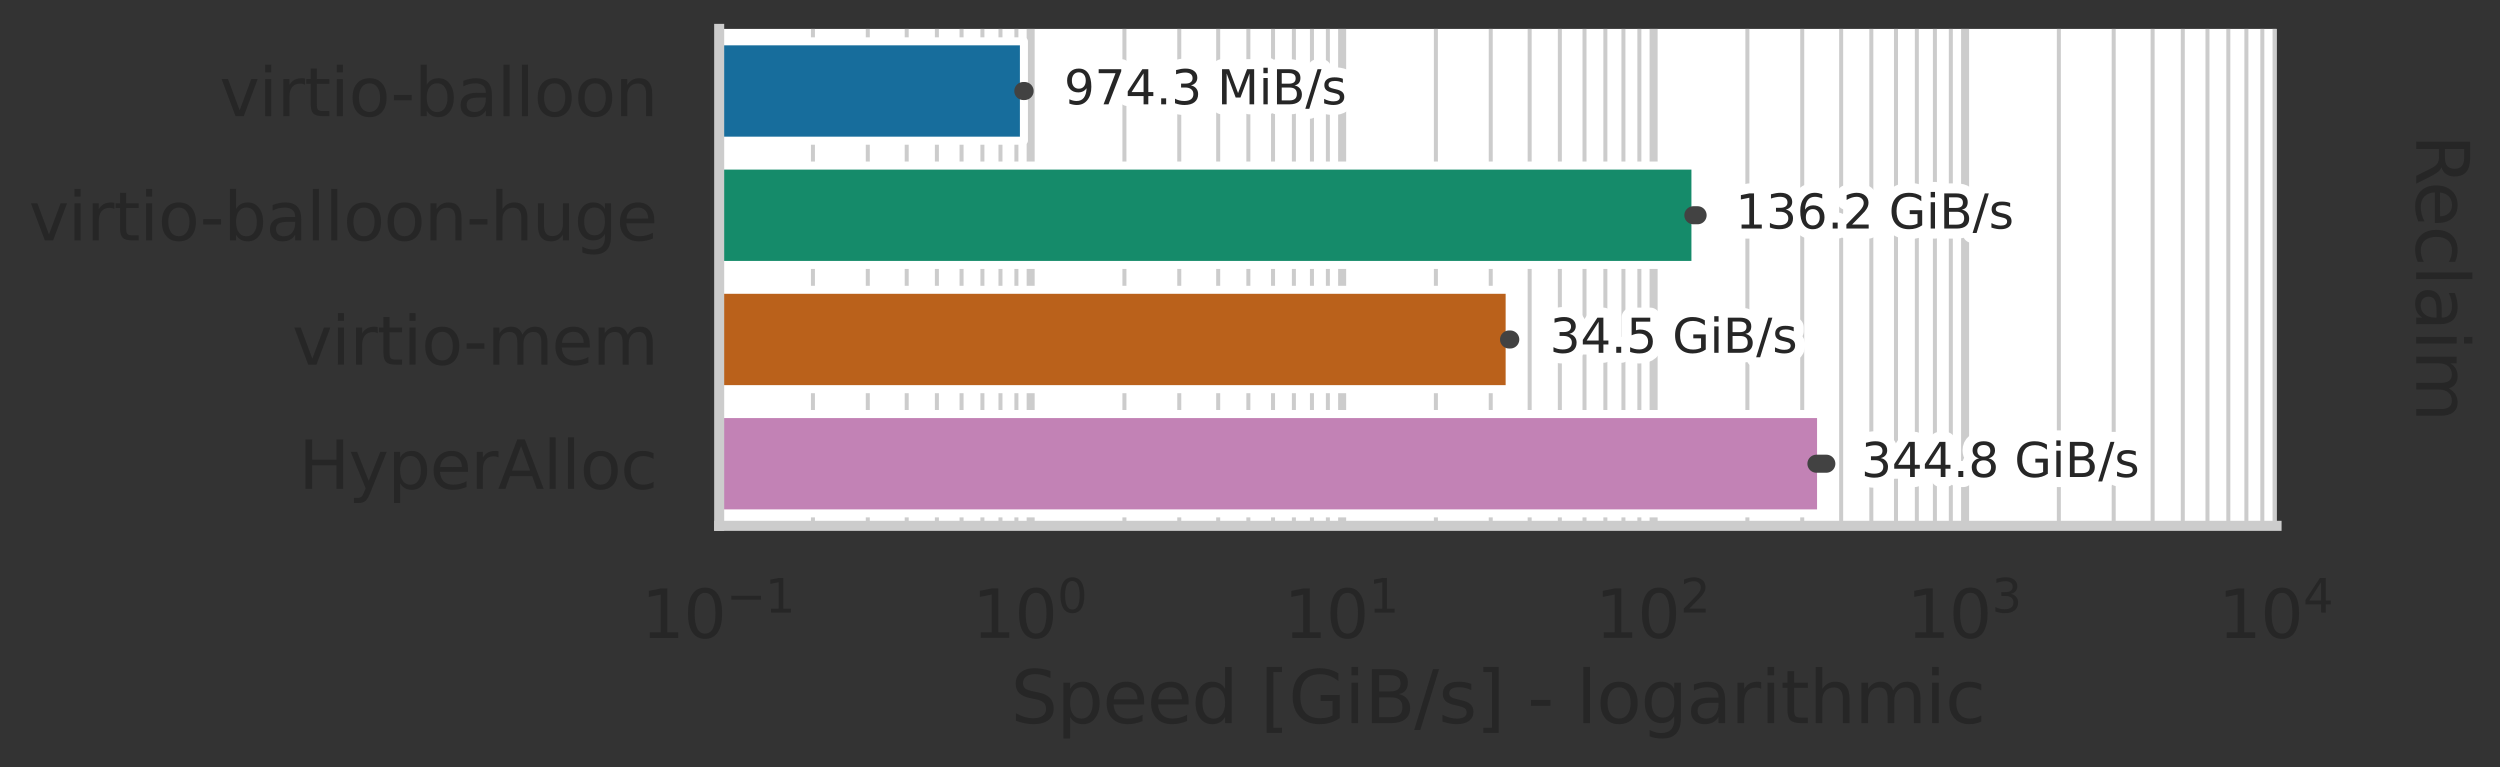 <?xml version="1.0" encoding="utf-8" standalone="no"?>
<!DOCTYPE svg PUBLIC "-//W3C//DTD SVG 1.1//EN"
  "http://www.w3.org/Graphics/SVG/1.1/DTD/svg11.dtd">
<svg xmlns:xlink="http://www.w3.org/1999/xlink" width="622.727pt" height="191.07pt" viewBox="0 0 622.727 191.07" xmlns="http://www.w3.org/2000/svg" version="1.1">
 <rect x="0" y="0" width="622.727" height="191.07" fill="#333333" stroke="none"/>
 <defs>
  <style type="text/css">*{stroke-linejoin: round; stroke-linecap: butt}</style>
 </defs>
 <g id="figure_1">
  <g id="patch_1">
   <path d="M 0 191.07 
L 622.727 191.07 
L 622.727 0 
L 0 0 
L 0 191.07 
z
" style="fill: none"/>
  </g>
  <g id="axes_1">
   <g id="patch_2">
    <path d="M 179.141 130.98 
L 567.072 130.98 
L 567.072 7.2 
L 179.141 7.2 
z
" style="fill: #ffffff"/>
   </g>
   <g id="matplotlib.axis_1">
    <g id="xtick_1">
     <g id="line2d_1">
      <path d="M 179.141 130.98 
L 179.141 7.2 
" clip-path="url(#pde966a238f)" style="fill: none; stroke: #cccccc; stroke-width: 2; stroke-linecap: round"/>
     </g>
     <g id="text_1">
      <!-- $\mathdefault{10^{-1}}$ -->
      <g style="fill: #262626" transform="translate(159.753 159.017) scale(0.165 -0.165)">
       <defs>
        <path id="DejaVuSans-31" d="M 794 531 
L 1825 531 
L 1825 4091 
L 703 3866 
L 703 4441 
L 1819 4666 
L 2450 4666 
L 2450 531 
L 3481 531 
L 3481 0 
L 794 0 
L 794 531 
z
" transform="scale(0.016)"/>
        <path id="DejaVuSans-30" d="M 2034 4250 
Q 1547 4250 1301 3770 
Q 1056 3291 1056 2328 
Q 1056 1369 1301 889 
Q 1547 409 2034 409 
Q 2525 409 2770 889 
Q 3016 1369 3016 2328 
Q 3016 3291 2770 3770 
Q 2525 4250 2034 4250 
z
M 2034 4750 
Q 2819 4750 3233 4129 
Q 3647 3509 3647 2328 
Q 3647 1150 3233 529 
Q 2819 -91 2034 -91 
Q 1250 -91 836 529 
Q 422 1150 422 2328 
Q 422 3509 836 4129 
Q 1250 4750 2034 4750 
z
" transform="scale(0.016)"/>
        <path id="DejaVuSans-2212" d="M 678 2272 
L 4684 2272 
L 4684 1741 
L 678 1741 
L 678 2272 
z
" transform="scale(0.016)"/>
       </defs>
       <use xlink:href="#DejaVuSans-31" transform="translate(0 0.684)"/>
       <use xlink:href="#DejaVuSans-30" transform="translate(63.623 0.684)"/>
       <use xlink:href="#DejaVuSans-2212" transform="translate(128.203 38.966) scale(0.7)"/>
       <use xlink:href="#DejaVuSans-31" transform="translate(186.855 38.966) scale(0.7)"/>
      </g>
     </g>
    </g>
    <g id="xtick_2">
     <g id="line2d_2">
      <path d="M 256.727 130.98 
L 256.727 7.2 
" clip-path="url(#pde966a238f)" style="fill: none; stroke: #cccccc; stroke-width: 2; stroke-linecap: round"/>
     </g>
     <g id="text_2">
      <!-- $\mathdefault{10^{0}}$ -->
      <g style="fill: #262626" transform="translate(242.207 159.017) scale(0.165 -0.165)">
       <use xlink:href="#DejaVuSans-31" transform="translate(0 0.766)"/>
       <use xlink:href="#DejaVuSans-30" transform="translate(63.623 0.766)"/>
       <use xlink:href="#DejaVuSans-30" transform="translate(128.203 39.047) scale(0.7)"/>
      </g>
     </g>
    </g>
    <g id="xtick_3">
     <g id="line2d_3">
      <path d="M 334.313 130.98 
L 334.313 7.2 
" clip-path="url(#pde966a238f)" style="fill: none; stroke: #cccccc; stroke-width: 2; stroke-linecap: round"/>
     </g>
     <g id="text_3">
      <!-- $\mathdefault{10^{1}}$ -->
      <g style="fill: #262626" transform="translate(319.793 159.017) scale(0.165 -0.165)">
       <use xlink:href="#DejaVuSans-31" transform="translate(0 0.684)"/>
       <use xlink:href="#DejaVuSans-30" transform="translate(63.623 0.684)"/>
       <use xlink:href="#DejaVuSans-31" transform="translate(128.203 38.966) scale(0.7)"/>
      </g>
     </g>
    </g>
    <g id="xtick_4">
     <g id="line2d_4">
      <path d="M 411.9 130.98 
L 411.9 7.2 
" clip-path="url(#pde966a238f)" style="fill: none; stroke: #cccccc; stroke-width: 2; stroke-linecap: round"/>
     </g>
     <g id="text_4">
      <!-- $\mathdefault{10^{2}}$ -->
      <g style="fill: #262626" transform="translate(397.38 159.017) scale(0.165 -0.165)">
       <defs>
        <path id="DejaVuSans-32" d="M 1228 531 
L 3431 531 
L 3431 0 
L 469 0 
L 469 531 
Q 828 903 1448 1529 
Q 2069 2156 2228 2338 
Q 2531 2678 2651 2914 
Q 2772 3150 2772 3378 
Q 2772 3750 2511 3984 
Q 2250 4219 1831 4219 
Q 1534 4219 1204 4116 
Q 875 4013 500 3803 
L 500 4441 
Q 881 4594 1212 4672 
Q 1544 4750 1819 4750 
Q 2544 4750 2975 4387 
Q 3406 4025 3406 3419 
Q 3406 3131 3298 2873 
Q 3191 2616 2906 2266 
Q 2828 2175 2409 1742 
Q 1991 1309 1228 531 
z
" transform="scale(0.016)"/>
       </defs>
       <use xlink:href="#DejaVuSans-31" transform="translate(0 0.766)"/>
       <use xlink:href="#DejaVuSans-30" transform="translate(63.623 0.766)"/>
       <use xlink:href="#DejaVuSans-32" transform="translate(128.203 39.047) scale(0.7)"/>
      </g>
     </g>
    </g>
    <g id="xtick_5">
     <g id="line2d_5">
      <path d="M 489.486 130.98 
L 489.486 7.2 
" clip-path="url(#pde966a238f)" style="fill: none; stroke: #cccccc; stroke-width: 2; stroke-linecap: round"/>
     </g>
     <g id="text_5">
      <!-- $\mathdefault{10^{3}}$ -->
      <g style="fill: #262626" transform="translate(474.966 159.017) scale(0.165 -0.165)">
       <defs>
        <path id="DejaVuSans-33" d="M 2597 2516 
Q 3050 2419 3304 2112 
Q 3559 1806 3559 1356 
Q 3559 666 3084 287 
Q 2609 -91 1734 -91 
Q 1441 -91 1130 -33 
Q 819 25 488 141 
L 488 750 
Q 750 597 1062 519 
Q 1375 441 1716 441 
Q 2309 441 2620 675 
Q 2931 909 2931 1356 
Q 2931 1769 2642 2001 
Q 2353 2234 1838 2234 
L 1294 2234 
L 1294 2753 
L 1863 2753 
Q 2328 2753 2575 2939 
Q 2822 3125 2822 3475 
Q 2822 3834 2567 4026 
Q 2313 4219 1838 4219 
Q 1578 4219 1281 4162 
Q 984 4106 628 3988 
L 628 4550 
Q 988 4650 1302 4700 
Q 1616 4750 1894 4750 
Q 2613 4750 3031 4423 
Q 3450 4097 3450 3541 
Q 3450 3153 3228 2886 
Q 3006 2619 2597 2516 
z
" transform="scale(0.016)"/>
       </defs>
       <use xlink:href="#DejaVuSans-31" transform="translate(0 0.766)"/>
       <use xlink:href="#DejaVuSans-30" transform="translate(63.623 0.766)"/>
       <use xlink:href="#DejaVuSans-33" transform="translate(128.203 39.047) scale(0.7)"/>
      </g>
     </g>
    </g>
    <g id="xtick_6">
     <g id="line2d_6">
      <path d="M 567.072 130.98 
L 567.072 7.2 
" clip-path="url(#pde966a238f)" style="fill: none; stroke: #cccccc; stroke-width: 2; stroke-linecap: round"/>
     </g>
     <g id="text_6">
      <!-- $\mathdefault{10^{4}}$ -->
      <g style="fill: #262626" transform="translate(552.552 159.017) scale(0.165 -0.165)">
       <defs>
        <path id="DejaVuSans-34" d="M 2419 4116 
L 825 1625 
L 2419 1625 
L 2419 4116 
z
M 2253 4666 
L 3047 4666 
L 3047 1625 
L 3713 1625 
L 3713 1100 
L 3047 1100 
L 3047 0 
L 2419 0 
L 2419 1100 
L 313 1100 
L 313 1709 
L 2253 4666 
z
" transform="scale(0.016)"/>
       </defs>
       <use xlink:href="#DejaVuSans-31" transform="translate(0 0.684)"/>
       <use xlink:href="#DejaVuSans-30" transform="translate(63.623 0.684)"/>
       <use xlink:href="#DejaVuSans-34" transform="translate(128.203 38.966) scale(0.7)"/>
      </g>
     </g>
    </g>
    <g id="xtick_7">
     <g id="line2d_7">
      <path d="M 202.496 130.98 
L 202.496 7.2 
" clip-path="url(#pde966a238f)" style="fill: none; stroke: #cccccc; stroke-linecap: round"/>
     </g>
    </g>
    <g id="xtick_8">
     <g id="line2d_8">
      <path d="M 216.159 130.98 
L 216.159 7.2 
" clip-path="url(#pde966a238f)" style="fill: none; stroke: #cccccc; stroke-linecap: round"/>
     </g>
    </g>
    <g id="xtick_9">
     <g id="line2d_9">
      <path d="M 225.852 130.98 
L 225.852 7.2 
" clip-path="url(#pde966a238f)" style="fill: none; stroke: #cccccc; stroke-linecap: round"/>
     </g>
    </g>
    <g id="xtick_10">
     <g id="line2d_10">
      <path d="M 233.371 130.98 
L 233.371 7.2 
" clip-path="url(#pde966a238f)" style="fill: none; stroke: #cccccc; stroke-linecap: round"/>
     </g>
    </g>
    <g id="xtick_11">
     <g id="line2d_11">
      <path d="M 239.514 130.98 
L 239.514 7.2 
" clip-path="url(#pde966a238f)" style="fill: none; stroke: #cccccc; stroke-linecap: round"/>
     </g>
    </g>
    <g id="xtick_12">
     <g id="line2d_12">
      <path d="M 244.709 130.98 
L 244.709 7.2 
" clip-path="url(#pde966a238f)" style="fill: none; stroke: #cccccc; stroke-linecap: round"/>
     </g>
    </g>
    <g id="xtick_13">
     <g id="line2d_13">
      <path d="M 249.208 130.98 
L 249.208 7.2 
" clip-path="url(#pde966a238f)" style="fill: none; stroke: #cccccc; stroke-linecap: round"/>
     </g>
    </g>
    <g id="xtick_14">
     <g id="line2d_14">
      <path d="M 253.177 130.98 
L 253.177 7.2 
" clip-path="url(#pde966a238f)" style="fill: none; stroke: #cccccc; stroke-linecap: round"/>
     </g>
    </g>
    <g id="xtick_15">
     <g id="line2d_15">
      <path d="M 280.083 130.98 
L 280.083 7.2 
" clip-path="url(#pde966a238f)" style="fill: none; stroke: #cccccc; stroke-linecap: round"/>
     </g>
    </g>
    <g id="xtick_16">
     <g id="line2d_16">
      <path d="M 293.745 130.98 
L 293.745 7.2 
" clip-path="url(#pde966a238f)" style="fill: none; stroke: #cccccc; stroke-linecap: round"/>
     </g>
    </g>
    <g id="xtick_17">
     <g id="line2d_17">
      <path d="M 303.439 130.98 
L 303.439 7.2 
" clip-path="url(#pde966a238f)" style="fill: none; stroke: #cccccc; stroke-linecap: round"/>
     </g>
    </g>
    <g id="xtick_18">
     <g id="line2d_18">
      <path d="M 310.957 130.98 
L 310.957 7.2 
" clip-path="url(#pde966a238f)" style="fill: none; stroke: #cccccc; stroke-linecap: round"/>
     </g>
    </g>
    <g id="xtick_19">
     <g id="line2d_19">
      <path d="M 317.101 130.98 
L 317.101 7.2 
" clip-path="url(#pde966a238f)" style="fill: none; stroke: #cccccc; stroke-linecap: round"/>
     </g>
    </g>
    <g id="xtick_20">
     <g id="line2d_20">
      <path d="M 322.295 130.98 
L 322.295 7.2 
" clip-path="url(#pde966a238f)" style="fill: none; stroke: #cccccc; stroke-linecap: round"/>
     </g>
    </g>
    <g id="xtick_21">
     <g id="line2d_21">
      <path d="M 326.794 130.98 
L 326.794 7.2 
" clip-path="url(#pde966a238f)" style="fill: none; stroke: #cccccc; stroke-linecap: round"/>
     </g>
    </g>
    <g id="xtick_22">
     <g id="line2d_22">
      <path d="M 330.763 130.98 
L 330.763 7.2 
" clip-path="url(#pde966a238f)" style="fill: none; stroke: #cccccc; stroke-linecap: round"/>
     </g>
    </g>
    <g id="xtick_23">
     <g id="line2d_23">
      <path d="M 357.669 130.98 
L 357.669 7.2 
" clip-path="url(#pde966a238f)" style="fill: none; stroke: #cccccc; stroke-linecap: round"/>
     </g>
    </g>
    <g id="xtick_24">
     <g id="line2d_24">
      <path d="M 371.331 130.98 
L 371.331 7.2 
" clip-path="url(#pde966a238f)" style="fill: none; stroke: #cccccc; stroke-linecap: round"/>
     </g>
    </g>
    <g id="xtick_25">
     <g id="line2d_25">
      <path d="M 381.025 130.98 
L 381.025 7.2 
" clip-path="url(#pde966a238f)" style="fill: none; stroke: #cccccc; stroke-linecap: round"/>
     </g>
    </g>
    <g id="xtick_26">
     <g id="line2d_26">
      <path d="M 388.544 130.98 
L 388.544 7.2 
" clip-path="url(#pde966a238f)" style="fill: none; stroke: #cccccc; stroke-linecap: round"/>
     </g>
    </g>
    <g id="xtick_27">
     <g id="line2d_27">
      <path d="M 394.687 130.98 
L 394.687 7.2 
" clip-path="url(#pde966a238f)" style="fill: none; stroke: #cccccc; stroke-linecap: round"/>
     </g>
    </g>
    <g id="xtick_28">
     <g id="line2d_28">
      <path d="M 399.881 130.98 
L 399.881 7.2 
" clip-path="url(#pde966a238f)" style="fill: none; stroke: #cccccc; stroke-linecap: round"/>
     </g>
    </g>
    <g id="xtick_29">
     <g id="line2d_29">
      <path d="M 404.381 130.98 
L 404.381 7.2 
" clip-path="url(#pde966a238f)" style="fill: none; stroke: #cccccc; stroke-linecap: round"/>
     </g>
    </g>
    <g id="xtick_30">
     <g id="line2d_30">
      <path d="M 408.349 130.98 
L 408.349 7.2 
" clip-path="url(#pde966a238f)" style="fill: none; stroke: #cccccc; stroke-linecap: round"/>
     </g>
    </g>
    <g id="xtick_31">
     <g id="line2d_31">
      <path d="M 435.255 130.98 
L 435.255 7.2 
" clip-path="url(#pde966a238f)" style="fill: none; stroke: #cccccc; stroke-linecap: round"/>
     </g>
    </g>
    <g id="xtick_32">
     <g id="line2d_32">
      <path d="M 448.918 130.98 
L 448.918 7.2 
" clip-path="url(#pde966a238f)" style="fill: none; stroke: #cccccc; stroke-linecap: round"/>
     </g>
    </g>
    <g id="xtick_33">
     <g id="line2d_33">
      <path d="M 458.611 130.98 
L 458.611 7.2 
" clip-path="url(#pde966a238f)" style="fill: none; stroke: #cccccc; stroke-linecap: round"/>
     </g>
    </g>
    <g id="xtick_34">
     <g id="line2d_34">
      <path d="M 466.13 130.98 
L 466.13 7.2 
" clip-path="url(#pde966a238f)" style="fill: none; stroke: #cccccc; stroke-linecap: round"/>
     </g>
    </g>
    <g id="xtick_35">
     <g id="line2d_35">
      <path d="M 472.273 130.98 
L 472.273 7.2 
" clip-path="url(#pde966a238f)" style="fill: none; stroke: #cccccc; stroke-linecap: round"/>
     </g>
    </g>
    <g id="xtick_36">
     <g id="line2d_36">
      <path d="M 477.468 130.98 
L 477.468 7.2 
" clip-path="url(#pde966a238f)" style="fill: none; stroke: #cccccc; stroke-linecap: round"/>
     </g>
    </g>
    <g id="xtick_37">
     <g id="line2d_37">
      <path d="M 481.967 130.98 
L 481.967 7.2 
" clip-path="url(#pde966a238f)" style="fill: none; stroke: #cccccc; stroke-linecap: round"/>
     </g>
    </g>
    <g id="xtick_38">
     <g id="line2d_38">
      <path d="M 485.936 130.98 
L 485.936 7.2 
" clip-path="url(#pde966a238f)" style="fill: none; stroke: #cccccc; stroke-linecap: round"/>
     </g>
    </g>
    <g id="xtick_39">
     <g id="line2d_39">
      <path d="M 512.842 130.98 
L 512.842 7.2 
" clip-path="url(#pde966a238f)" style="fill: none; stroke: #cccccc; stroke-linecap: round"/>
     </g>
    </g>
    <g id="xtick_40">
     <g id="line2d_40">
      <path d="M 526.504 130.98 
L 526.504 7.2 
" clip-path="url(#pde966a238f)" style="fill: none; stroke: #cccccc; stroke-linecap: round"/>
     </g>
    </g>
    <g id="xtick_41">
     <g id="line2d_41">
      <path d="M 536.197 130.98 
L 536.197 7.2 
" clip-path="url(#pde966a238f)" style="fill: none; stroke: #cccccc; stroke-linecap: round"/>
     </g>
    </g>
    <g id="xtick_42">
     <g id="line2d_42">
      <path d="M 543.716 130.98 
L 543.716 7.2 
" clip-path="url(#pde966a238f)" style="fill: none; stroke: #cccccc; stroke-linecap: round"/>
     </g>
    </g>
    <g id="xtick_43">
     <g id="line2d_43">
      <path d="M 549.86 130.98 
L 549.86 7.2 
" clip-path="url(#pde966a238f)" style="fill: none; stroke: #cccccc; stroke-linecap: round"/>
     </g>
    </g>
    <g id="xtick_44">
     <g id="line2d_44">
      <path d="M 555.054 130.98 
L 555.054 7.2 
" clip-path="url(#pde966a238f)" style="fill: none; stroke: #cccccc; stroke-linecap: round"/>
     </g>
    </g>
    <g id="xtick_45">
     <g id="line2d_45">
      <path d="M 559.553 130.98 
L 559.553 7.2 
" clip-path="url(#pde966a238f)" style="fill: none; stroke: #cccccc; stroke-linecap: round"/>
     </g>
    </g>
    <g id="xtick_46">
     <g id="line2d_46">
      <path d="M 563.522 130.98 
L 563.522 7.2 
" clip-path="url(#pde966a238f)" style="fill: none; stroke: #cccccc; stroke-linecap: round"/>
     </g>
    </g>
    <g id="text_7">
     <!-- Speed [GiB/s] - logarithmic -->
     <g style="fill: #262626" transform="translate(251.786 180.126) scale(0.18 -0.18)">
      <defs>
       <path id="DejaVuSans-53" d="M 3425 4513 
L 3425 3897 
Q 3066 4069 2747 4153 
Q 2428 4238 2131 4238 
Q 1616 4238 1336 4038 
Q 1056 3838 1056 3469 
Q 1056 3159 1242 3001 
Q 1428 2844 1947 2747 
L 2328 2669 
Q 3034 2534 3370 2195 
Q 3706 1856 3706 1288 
Q 3706 609 3251 259 
Q 2797 -91 1919 -91 
Q 1588 -91 1214 -16 
Q 841 59 441 206 
L 441 856 
Q 825 641 1194 531 
Q 1563 422 1919 422 
Q 2459 422 2753 634 
Q 3047 847 3047 1241 
Q 3047 1584 2836 1778 
Q 2625 1972 2144 2069 
L 1759 2144 
Q 1053 2284 737 2584 
Q 422 2884 422 3419 
Q 422 4038 858 4394 
Q 1294 4750 2059 4750 
Q 2388 4750 2728 4690 
Q 3069 4631 3425 4513 
z
" transform="scale(0.016)"/>
       <path id="DejaVuSans-70" d="M 1159 525 
L 1159 -1331 
L 581 -1331 
L 581 3500 
L 1159 3500 
L 1159 2969 
Q 1341 3281 1617 3432 
Q 1894 3584 2278 3584 
Q 2916 3584 3314 3078 
Q 3713 2572 3713 1747 
Q 3713 922 3314 415 
Q 2916 -91 2278 -91 
Q 1894 -91 1617 61 
Q 1341 213 1159 525 
z
M 3116 1747 
Q 3116 2381 2855 2742 
Q 2594 3103 2138 3103 
Q 1681 3103 1420 2742 
Q 1159 2381 1159 1747 
Q 1159 1113 1420 752 
Q 1681 391 2138 391 
Q 2594 391 2855 752 
Q 3116 1113 3116 1747 
z
" transform="scale(0.016)"/>
       <path id="DejaVuSans-65" d="M 3597 1894 
L 3597 1613 
L 953 1613 
Q 991 1019 1311 708 
Q 1631 397 2203 397 
Q 2534 397 2845 478 
Q 3156 559 3463 722 
L 3463 178 
Q 3153 47 2828 -22 
Q 2503 -91 2169 -91 
Q 1331 -91 842 396 
Q 353 884 353 1716 
Q 353 2575 817 3079 
Q 1281 3584 2069 3584 
Q 2775 3584 3186 3129 
Q 3597 2675 3597 1894 
z
M 3022 2063 
Q 3016 2534 2758 2815 
Q 2500 3097 2075 3097 
Q 1594 3097 1305 2825 
Q 1016 2553 972 2059 
L 3022 2063 
z
" transform="scale(0.016)"/>
       <path id="DejaVuSans-64" d="M 2906 2969 
L 2906 4863 
L 3481 4863 
L 3481 0 
L 2906 0 
L 2906 525 
Q 2725 213 2448 61 
Q 2172 -91 1784 -91 
Q 1150 -91 751 415 
Q 353 922 353 1747 
Q 353 2572 751 3078 
Q 1150 3584 1784 3584 
Q 2172 3584 2448 3432 
Q 2725 3281 2906 2969 
z
M 947 1747 
Q 947 1113 1208 752 
Q 1469 391 1925 391 
Q 2381 391 2643 752 
Q 2906 1113 2906 1747 
Q 2906 2381 2643 2742 
Q 2381 3103 1925 3103 
Q 1469 3103 1208 2742 
Q 947 2381 947 1747 
z
" transform="scale(0.016)"/>
       <path id="DejaVuSans-20" transform="scale(0.016)"/>
       <path id="DejaVuSans-5b" d="M 550 4863 
L 1875 4863 
L 1875 4416 
L 1125 4416 
L 1125 -397 
L 1875 -397 
L 1875 -844 
L 550 -844 
L 550 4863 
z
" transform="scale(0.016)"/>
       <path id="DejaVuSans-47" d="M 3809 666 
L 3809 1919 
L 2778 1919 
L 2778 2438 
L 4434 2438 
L 4434 434 
Q 4069 175 3628 42 
Q 3188 -91 2688 -91 
Q 1594 -91 976 548 
Q 359 1188 359 2328 
Q 359 3472 976 4111 
Q 1594 4750 2688 4750 
Q 3144 4750 3555 4637 
Q 3966 4525 4313 4306 
L 4313 3634 
Q 3963 3931 3569 4081 
Q 3175 4231 2741 4231 
Q 1884 4231 1454 3753 
Q 1025 3275 1025 2328 
Q 1025 1384 1454 906 
Q 1884 428 2741 428 
Q 3075 428 3337 486 
Q 3600 544 3809 666 
z
" transform="scale(0.016)"/>
       <path id="DejaVuSans-69" d="M 603 3500 
L 1178 3500 
L 1178 0 
L 603 0 
L 603 3500 
z
M 603 4863 
L 1178 4863 
L 1178 4134 
L 603 4134 
L 603 4863 
z
" transform="scale(0.016)"/>
       <path id="DejaVuSans-42" d="M 1259 2228 
L 1259 519 
L 2272 519 
Q 2781 519 3026 730 
Q 3272 941 3272 1375 
Q 3272 1813 3026 2020 
Q 2781 2228 2272 2228 
L 1259 2228 
z
M 1259 4147 
L 1259 2741 
L 2194 2741 
Q 2656 2741 2882 2914 
Q 3109 3088 3109 3444 
Q 3109 3797 2882 3972 
Q 2656 4147 2194 4147 
L 1259 4147 
z
M 628 4666 
L 2241 4666 
Q 2963 4666 3353 4366 
Q 3744 4066 3744 3513 
Q 3744 3084 3544 2831 
Q 3344 2578 2956 2516 
Q 3422 2416 3680 2098 
Q 3938 1781 3938 1306 
Q 3938 681 3513 340 
Q 3088 0 2303 0 
L 628 0 
L 628 4666 
z
" transform="scale(0.016)"/>
       <path id="DejaVuSans-2f" d="M 1625 4666 
L 2156 4666 
L 531 -594 
L 0 -594 
L 1625 4666 
z
" transform="scale(0.016)"/>
       <path id="DejaVuSans-73" d="M 2834 3397 
L 2834 2853 
Q 2591 2978 2328 3040 
Q 2066 3103 1784 3103 
Q 1356 3103 1142 2972 
Q 928 2841 928 2578 
Q 928 2378 1081 2264 
Q 1234 2150 1697 2047 
L 1894 2003 
Q 2506 1872 2764 1633 
Q 3022 1394 3022 966 
Q 3022 478 2636 193 
Q 2250 -91 1575 -91 
Q 1294 -91 989 -36 
Q 684 19 347 128 
L 347 722 
Q 666 556 975 473 
Q 1284 391 1588 391 
Q 1994 391 2212 530 
Q 2431 669 2431 922 
Q 2431 1156 2273 1281 
Q 2116 1406 1581 1522 
L 1381 1569 
Q 847 1681 609 1914 
Q 372 2147 372 2553 
Q 372 3047 722 3315 
Q 1072 3584 1716 3584 
Q 2034 3584 2315 3537 
Q 2597 3491 2834 3397 
z
" transform="scale(0.016)"/>
       <path id="DejaVuSans-5d" d="M 1947 4863 
L 1947 -844 
L 622 -844 
L 622 -397 
L 1369 -397 
L 1369 4416 
L 622 4416 
L 622 4863 
L 1947 4863 
z
" transform="scale(0.016)"/>
       <path id="DejaVuSans-2d" d="M 313 2009 
L 1997 2009 
L 1997 1497 
L 313 1497 
L 313 2009 
z
" transform="scale(0.016)"/>
       <path id="DejaVuSans-6c" d="M 603 4863 
L 1178 4863 
L 1178 0 
L 603 0 
L 603 4863 
z
" transform="scale(0.016)"/>
       <path id="DejaVuSans-6f" d="M 1959 3097 
Q 1497 3097 1228 2736 
Q 959 2375 959 1747 
Q 959 1119 1226 758 
Q 1494 397 1959 397 
Q 2419 397 2687 759 
Q 2956 1122 2956 1747 
Q 2956 2369 2687 2733 
Q 2419 3097 1959 3097 
z
M 1959 3584 
Q 2709 3584 3137 3096 
Q 3566 2609 3566 1747 
Q 3566 888 3137 398 
Q 2709 -91 1959 -91 
Q 1206 -91 779 398 
Q 353 888 353 1747 
Q 353 2609 779 3096 
Q 1206 3584 1959 3584 
z
" transform="scale(0.016)"/>
       <path id="DejaVuSans-67" d="M 2906 1791 
Q 2906 2416 2648 2759 
Q 2391 3103 1925 3103 
Q 1463 3103 1205 2759 
Q 947 2416 947 1791 
Q 947 1169 1205 825 
Q 1463 481 1925 481 
Q 2391 481 2648 825 
Q 2906 1169 2906 1791 
z
M 3481 434 
Q 3481 -459 3084 -895 
Q 2688 -1331 1869 -1331 
Q 1566 -1331 1297 -1286 
Q 1028 -1241 775 -1147 
L 775 -588 
Q 1028 -725 1275 -790 
Q 1522 -856 1778 -856 
Q 2344 -856 2625 -561 
Q 2906 -266 2906 331 
L 2906 616 
Q 2728 306 2450 153 
Q 2172 0 1784 0 
Q 1141 0 747 490 
Q 353 981 353 1791 
Q 353 2603 747 3093 
Q 1141 3584 1784 3584 
Q 2172 3584 2450 3431 
Q 2728 3278 2906 2969 
L 2906 3500 
L 3481 3500 
L 3481 434 
z
" transform="scale(0.016)"/>
       <path id="DejaVuSans-61" d="M 2194 1759 
Q 1497 1759 1228 1600 
Q 959 1441 959 1056 
Q 959 750 1161 570 
Q 1363 391 1709 391 
Q 2188 391 2477 730 
Q 2766 1069 2766 1631 
L 2766 1759 
L 2194 1759 
z
M 3341 1997 
L 3341 0 
L 2766 0 
L 2766 531 
Q 2569 213 2275 61 
Q 1981 -91 1556 -91 
Q 1019 -91 701 211 
Q 384 513 384 1019 
Q 384 1609 779 1909 
Q 1175 2209 1959 2209 
L 2766 2209 
L 2766 2266 
Q 2766 2663 2505 2880 
Q 2244 3097 1772 3097 
Q 1472 3097 1187 3025 
Q 903 2953 641 2809 
L 641 3341 
Q 956 3463 1253 3523 
Q 1550 3584 1831 3584 
Q 2591 3584 2966 3190 
Q 3341 2797 3341 1997 
z
" transform="scale(0.016)"/>
       <path id="DejaVuSans-72" d="M 2631 2963 
Q 2534 3019 2420 3045 
Q 2306 3072 2169 3072 
Q 1681 3072 1420 2755 
Q 1159 2438 1159 1844 
L 1159 0 
L 581 0 
L 581 3500 
L 1159 3500 
L 1159 2956 
Q 1341 3275 1631 3429 
Q 1922 3584 2338 3584 
Q 2397 3584 2469 3576 
Q 2541 3569 2628 3553 
L 2631 2963 
z
" transform="scale(0.016)"/>
       <path id="DejaVuSans-74" d="M 1172 4494 
L 1172 3500 
L 2356 3500 
L 2356 3053 
L 1172 3053 
L 1172 1153 
Q 1172 725 1289 603 
Q 1406 481 1766 481 
L 2356 481 
L 2356 0 
L 1766 0 
Q 1100 0 847 248 
Q 594 497 594 1153 
L 594 3053 
L 172 3053 
L 172 3500 
L 594 3500 
L 594 4494 
L 1172 4494 
z
" transform="scale(0.016)"/>
       <path id="DejaVuSans-68" d="M 3513 2113 
L 3513 0 
L 2938 0 
L 2938 2094 
Q 2938 2591 2744 2837 
Q 2550 3084 2163 3084 
Q 1697 3084 1428 2787 
Q 1159 2491 1159 1978 
L 1159 0 
L 581 0 
L 581 4863 
L 1159 4863 
L 1159 2956 
Q 1366 3272 1645 3428 
Q 1925 3584 2291 3584 
Q 2894 3584 3203 3211 
Q 3513 2838 3513 2113 
z
" transform="scale(0.016)"/>
       <path id="DejaVuSans-6d" d="M 3328 2828 
Q 3544 3216 3844 3400 
Q 4144 3584 4550 3584 
Q 5097 3584 5394 3201 
Q 5691 2819 5691 2113 
L 5691 0 
L 5113 0 
L 5113 2094 
Q 5113 2597 4934 2840 
Q 4756 3084 4391 3084 
Q 3944 3084 3684 2787 
Q 3425 2491 3425 1978 
L 3425 0 
L 2847 0 
L 2847 2094 
Q 2847 2600 2669 2842 
Q 2491 3084 2119 3084 
Q 1678 3084 1418 2786 
Q 1159 2488 1159 1978 
L 1159 0 
L 581 0 
L 581 3500 
L 1159 3500 
L 1159 2956 
Q 1356 3278 1631 3431 
Q 1906 3584 2284 3584 
Q 2666 3584 2933 3390 
Q 3200 3197 3328 2828 
z
" transform="scale(0.016)"/>
       <path id="DejaVuSans-63" d="M 3122 3366 
L 3122 2828 
Q 2878 2963 2633 3030 
Q 2388 3097 2138 3097 
Q 1578 3097 1268 2742 
Q 959 2388 959 1747 
Q 959 1106 1268 751 
Q 1578 397 2138 397 
Q 2388 397 2633 464 
Q 2878 531 3122 666 
L 3122 134 
Q 2881 22 2623 -34 
Q 2366 -91 2075 -91 
Q 1284 -91 818 406 
Q 353 903 353 1747 
Q 353 2603 823 3093 
Q 1294 3584 2113 3584 
Q 2378 3584 2631 3529 
Q 2884 3475 3122 3366 
z
" transform="scale(0.016)"/>
      </defs>
      <use xlink:href="#DejaVuSans-53"/>
      <use xlink:href="#DejaVuSans-70" x="63.477"/>
      <use xlink:href="#DejaVuSans-65" x="126.953"/>
      <use xlink:href="#DejaVuSans-65" x="188.477"/>
      <use xlink:href="#DejaVuSans-64" x="250"/>
      <use xlink:href="#DejaVuSans-20" x="313.477"/>
      <use xlink:href="#DejaVuSans-5b" x="345.264"/>
      <use xlink:href="#DejaVuSans-47" x="384.277"/>
      <use xlink:href="#DejaVuSans-69" x="461.768"/>
      <use xlink:href="#DejaVuSans-42" x="489.551"/>
      <use xlink:href="#DejaVuSans-2f" x="558.154"/>
      <use xlink:href="#DejaVuSans-73" x="591.846"/>
      <use xlink:href="#DejaVuSans-5d" x="643.945"/>
      <use xlink:href="#DejaVuSans-20" x="682.959"/>
      <use xlink:href="#DejaVuSans-2d" x="714.746"/>
      <use xlink:href="#DejaVuSans-20" x="750.83"/>
      <use xlink:href="#DejaVuSans-6c" x="782.617"/>
      <use xlink:href="#DejaVuSans-6f" x="810.4"/>
      <use xlink:href="#DejaVuSans-67" x="871.582"/>
      <use xlink:href="#DejaVuSans-61" x="935.059"/>
      <use xlink:href="#DejaVuSans-72" x="996.338"/>
      <use xlink:href="#DejaVuSans-69" x="1037.451"/>
      <use xlink:href="#DejaVuSans-74" x="1065.234"/>
      <use xlink:href="#DejaVuSans-68" x="1104.443"/>
      <use xlink:href="#DejaVuSans-6d" x="1167.822"/>
      <use xlink:href="#DejaVuSans-69" x="1265.234"/>
      <use xlink:href="#DejaVuSans-63" x="1293.018"/>
     </g>
    </g>
   </g>
   <g id="matplotlib.axis_2">
    <g id="ytick_1">
     <g id="text_8">
      <!-- virtio-balloon -->
      <g style="fill: #262626" transform="translate(54.694 28.941) scale(0.165 -0.165)">
       <defs>
        <path id="DejaVuSans-76" d="M 191 3500 
L 800 3500 
L 1894 563 
L 2988 3500 
L 3597 3500 
L 2284 0 
L 1503 0 
L 191 3500 
z
" transform="scale(0.016)"/>
        <path id="DejaVuSans-62" d="M 3116 1747 
Q 3116 2381 2855 2742 
Q 2594 3103 2138 3103 
Q 1681 3103 1420 2742 
Q 1159 2381 1159 1747 
Q 1159 1113 1420 752 
Q 1681 391 2138 391 
Q 2594 391 2855 752 
Q 3116 1113 3116 1747 
z
M 1159 2969 
Q 1341 3281 1617 3432 
Q 1894 3584 2278 3584 
Q 2916 3584 3314 3078 
Q 3713 2572 3713 1747 
Q 3713 922 3314 415 
Q 2916 -91 2278 -91 
Q 1894 -91 1617 61 
Q 1341 213 1159 525 
L 1159 0 
L 581 0 
L 581 4863 
L 1159 4863 
L 1159 2969 
z
" transform="scale(0.016)"/>
        <path id="DejaVuSans-6e" d="M 3513 2113 
L 3513 0 
L 2938 0 
L 2938 2094 
Q 2938 2591 2744 2837 
Q 2550 3084 2163 3084 
Q 1697 3084 1428 2787 
Q 1159 2491 1159 1978 
L 1159 0 
L 581 0 
L 581 3500 
L 1159 3500 
L 1159 2956 
Q 1366 3272 1645 3428 
Q 1925 3584 2291 3584 
Q 2894 3584 3203 3211 
Q 3513 2838 3513 2113 
z
" transform="scale(0.016)"/>
       </defs>
       <use xlink:href="#DejaVuSans-76"/>
       <use xlink:href="#DejaVuSans-69" x="59.18"/>
       <use xlink:href="#DejaVuSans-72" x="86.963"/>
       <use xlink:href="#DejaVuSans-74" x="128.076"/>
       <use xlink:href="#DejaVuSans-69" x="167.285"/>
       <use xlink:href="#DejaVuSans-6f" x="195.068"/>
       <use xlink:href="#DejaVuSans-2d" x="258.125"/>
       <use xlink:href="#DejaVuSans-62" x="294.209"/>
       <use xlink:href="#DejaVuSans-61" x="357.686"/>
       <use xlink:href="#DejaVuSans-6c" x="418.965"/>
       <use xlink:href="#DejaVuSans-6c" x="446.748"/>
       <use xlink:href="#DejaVuSans-6f" x="474.531"/>
       <use xlink:href="#DejaVuSans-6f" x="535.713"/>
       <use xlink:href="#DejaVuSans-6e" x="596.895"/>
      </g>
     </g>
    </g>
    <g id="ytick_2">
     <g id="text_9">
      <!-- virtio-balloon-huge -->
      <g style="fill: #262626" transform="translate(7.2 59.886) scale(0.165 -0.165)">
       <defs>
        <path id="DejaVuSans-75" d="M 544 1381 
L 544 3500 
L 1119 3500 
L 1119 1403 
Q 1119 906 1312 657 
Q 1506 409 1894 409 
Q 2359 409 2629 706 
Q 2900 1003 2900 1516 
L 2900 3500 
L 3475 3500 
L 3475 0 
L 2900 0 
L 2900 538 
Q 2691 219 2414 64 
Q 2138 -91 1772 -91 
Q 1169 -91 856 284 
Q 544 659 544 1381 
z
M 1991 3584 
L 1991 3584 
z
" transform="scale(0.016)"/>
       </defs>
       <use xlink:href="#DejaVuSans-76"/>
       <use xlink:href="#DejaVuSans-69" x="59.18"/>
       <use xlink:href="#DejaVuSans-72" x="86.963"/>
       <use xlink:href="#DejaVuSans-74" x="128.076"/>
       <use xlink:href="#DejaVuSans-69" x="167.285"/>
       <use xlink:href="#DejaVuSans-6f" x="195.068"/>
       <use xlink:href="#DejaVuSans-2d" x="258.125"/>
       <use xlink:href="#DejaVuSans-62" x="294.209"/>
       <use xlink:href="#DejaVuSans-61" x="357.686"/>
       <use xlink:href="#DejaVuSans-6c" x="418.965"/>
       <use xlink:href="#DejaVuSans-6c" x="446.748"/>
       <use xlink:href="#DejaVuSans-6f" x="474.531"/>
       <use xlink:href="#DejaVuSans-6f" x="535.713"/>
       <use xlink:href="#DejaVuSans-6e" x="596.895"/>
       <use xlink:href="#DejaVuSans-2d" x="660.273"/>
       <use xlink:href="#DejaVuSans-68" x="696.357"/>
       <use xlink:href="#DejaVuSans-75" x="759.736"/>
       <use xlink:href="#DejaVuSans-67" x="823.115"/>
       <use xlink:href="#DejaVuSans-65" x="886.592"/>
      </g>
     </g>
    </g>
    <g id="ytick_3">
     <g id="text_10">
      <!-- virtio-mem -->
      <g style="fill: #262626" transform="translate(72.8 90.831) scale(0.165 -0.165)">
       <use xlink:href="#DejaVuSans-76"/>
       <use xlink:href="#DejaVuSans-69" x="59.18"/>
       <use xlink:href="#DejaVuSans-72" x="86.963"/>
       <use xlink:href="#DejaVuSans-74" x="128.076"/>
       <use xlink:href="#DejaVuSans-69" x="167.285"/>
       <use xlink:href="#DejaVuSans-6f" x="195.068"/>
       <use xlink:href="#DejaVuSans-2d" x="258.125"/>
       <use xlink:href="#DejaVuSans-6d" x="294.209"/>
       <use xlink:href="#DejaVuSans-65" x="391.621"/>
       <use xlink:href="#DejaVuSans-6d" x="453.145"/>
      </g>
     </g>
    </g>
    <g id="ytick_4">
     <g id="text_11">
      <!-- HyperAlloc -->
      <g style="fill: #262626" transform="translate(74.432 121.776) scale(0.165 -0.165)">
       <defs>
        <path id="DejaVuSans-48" d="M 628 4666 
L 1259 4666 
L 1259 2753 
L 3553 2753 
L 3553 4666 
L 4184 4666 
L 4184 0 
L 3553 0 
L 3553 2222 
L 1259 2222 
L 1259 0 
L 628 0 
L 628 4666 
z
" transform="scale(0.016)"/>
        <path id="DejaVuSans-79" d="M 2059 -325 
Q 1816 -950 1584 -1140 
Q 1353 -1331 966 -1331 
L 506 -1331 
L 506 -850 
L 844 -850 
Q 1081 -850 1212 -737 
Q 1344 -625 1503 -206 
L 1606 56 
L 191 3500 
L 800 3500 
L 1894 763 
L 2988 3500 
L 3597 3500 
L 2059 -325 
z
" transform="scale(0.016)"/>
        <path id="DejaVuSans-41" d="M 2188 4044 
L 1331 1722 
L 3047 1722 
L 2188 4044 
z
M 1831 4666 
L 2547 4666 
L 4325 0 
L 3669 0 
L 3244 1197 
L 1141 1197 
L 716 0 
L 50 0 
L 1831 4666 
z
" transform="scale(0.016)"/>
       </defs>
       <use xlink:href="#DejaVuSans-48"/>
       <use xlink:href="#DejaVuSans-79" x="75.195"/>
       <use xlink:href="#DejaVuSans-70" x="134.375"/>
       <use xlink:href="#DejaVuSans-65" x="197.852"/>
       <use xlink:href="#DejaVuSans-72" x="259.375"/>
       <use xlink:href="#DejaVuSans-41" x="300.488"/>
       <use xlink:href="#DejaVuSans-6c" x="368.896"/>
       <use xlink:href="#DejaVuSans-6c" x="396.68"/>
       <use xlink:href="#DejaVuSans-6f" x="424.463"/>
       <use xlink:href="#DejaVuSans-63" x="485.645"/>
      </g>
     </g>
    </g>
   </g>
   <g id="patch_3">
    <path d="M -77329.569 10.294 
L 255.05 10.294 
L 255.05 35.05 
L -77329.569 35.05 
z
" clip-path="url(#pde966a238f)" style="fill: #176d9c; stroke: #ffffff; stroke-width: 2; stroke-linejoin: miter"/>
   </g>
   <g id="patch_4">
    <path d="M -77329.569 41.239 
L 422.319 41.239 
L 422.319 65.996 
L -77329.569 65.996 
z
" clip-path="url(#pde966a238f)" style="fill: #158b6a; stroke: #ffffff; stroke-width: 2; stroke-linejoin: miter"/>
   </g>
   <g id="patch_5">
    <path d="M -77329.569 72.184 
L 376.041 72.184 
L 376.041 96.941 
L -77329.569 96.941 
z
" clip-path="url(#pde966a238f)" style="fill: #ba611b; stroke: #ffffff; stroke-width: 2; stroke-linejoin: miter"/>
   </g>
   <g id="patch_6">
    <path d="M -77329.569 103.129 
L 453.612 103.129 
L 453.612 127.885 
L -77329.569 127.885 
z
" clip-path="url(#pde966a238f)" style="fill: #c282b5; stroke: #ffffff; stroke-width: 2; stroke-linejoin: miter"/>
   </g>
   <g id="line2d_47">
    <path d="M 254.895 22.672 
L 255.218 22.672 
" clip-path="url(#pde966a238f)" style="fill: none; stroke: #424242; stroke-width: 4.5; stroke-linecap: round"/>
   </g>
   <g id="line2d_48">
    <path d="M 421.801 53.617 
L 422.857 53.617 
" clip-path="url(#pde966a238f)" style="fill: none; stroke: #424242; stroke-width: 4.5; stroke-linecap: round"/>
   </g>
   <g id="line2d_49">
    <path d="M 375.887 84.562 
L 376.191 84.562 
" clip-path="url(#pde966a238f)" style="fill: none; stroke: #424242; stroke-width: 4.5; stroke-linecap: round"/>
   </g>
   <g id="line2d_50">
    <path d="M 452.454 115.507 
L 454.923 115.507 
" clip-path="url(#pde966a238f)" style="fill: none; stroke: #424242; stroke-width: 4.5; stroke-linecap: round"/>
   </g>
   <g id="patch_7">
    <path d="M 179.141 130.98 
L 179.141 7.2 
" style="fill: none; stroke: #cccccc; stroke-width: 2.5; stroke-linejoin: miter; stroke-linecap: square"/>
   </g>
   <g id="patch_8">
    <path d="M 179.141 130.98 
L 567.072 130.98 
" style="fill: none; stroke: #cccccc; stroke-width: 2.5; stroke-linejoin: miter; stroke-linecap: square"/>
   </g>
   <g id="text_12">
    <path d="M 266.368 25.802 
L 266.368 24.724 
Q 266.815 24.936 267.27 25.046 
Q 267.728 25.157 268.168 25.157 
Q 269.34 25.157 269.957 24.369 
Q 270.576 23.582 270.664 21.975 
Q 270.325 22.479 269.802 22.749 
Q 269.28 23.019 268.648 23.019 
Q 267.336 23.019 266.571 22.226 
Q 265.806 21.431 265.806 20.053 
Q 265.806 18.707 266.603 17.893 
Q 267.4 17.078 268.723 17.078 
Q 270.242 17.078 271.041 18.242 
Q 271.842 19.404 271.842 21.619 
Q 271.842 23.687 270.859 24.921 
Q 269.878 26.154 268.221 26.154 
Q 267.775 26.154 267.317 26.066 
Q 266.862 25.978 266.368 25.802 
z
M 268.723 22.093 
Q 269.52 22.093 269.985 21.549 
Q 270.452 21.004 270.452 20.053 
Q 270.452 19.11 269.985 18.562 
Q 269.52 18.015 268.723 18.015 
Q 267.927 18.015 267.462 18.562 
Q 266.997 19.11 266.997 20.053 
Q 266.997 21.004 267.462 21.549 
Q 267.927 22.093 268.723 22.093 
z
M 273.669 17.235 
L 279.294 17.235 
L 279.294 17.739 
L 276.118 25.984 
L 274.883 25.984 
L 277.871 18.233 
L 273.669 18.233 
L 273.669 17.235 
z
M 284.855 18.266 
L 281.867 22.937 
L 284.855 22.937 
L 284.855 18.266 
z
M 284.544 17.235 
L 286.033 17.235 
L 286.033 22.937 
L 287.282 22.937 
L 287.282 23.921 
L 286.033 23.921 
L 286.033 25.984 
L 284.855 25.984 
L 284.855 23.921 
L 280.907 23.921 
L 280.907 22.779 
L 284.544 17.235 
z
M 289.237 24.495 
L 290.475 24.495 
L 290.475 25.984 
L 289.237 25.984 
L 289.237 24.495 
z
M 296.638 21.266 
Q 297.488 21.448 297.964 22.024 
Q 298.442 22.598 298.442 23.441 
Q 298.442 24.735 297.552 25.446 
Q 296.661 26.154 295.02 26.154 
Q 294.471 26.154 293.888 26.046 
Q 293.305 25.937 292.684 25.719 
L 292.684 24.578 
Q 293.175 24.864 293.76 25.011 
Q 294.347 25.157 294.987 25.157 
Q 296.098 25.157 296.682 24.718 
Q 297.265 24.279 297.265 23.441 
Q 297.265 22.667 296.723 22.232 
Q 296.181 21.795 295.215 21.795 
L 294.195 21.795 
L 294.195 20.822 
L 295.262 20.822 
Q 296.134 20.822 296.597 20.473 
Q 297.06 20.124 297.06 19.468 
Q 297.06 18.795 296.582 18.435 
Q 296.106 18.073 295.215 18.073 
Q 294.728 18.073 294.171 18.18 
Q 293.614 18.285 292.947 18.506 
L 292.947 17.453 
Q 293.622 17.265 294.21 17.171 
Q 294.799 17.078 295.32 17.078 
Q 296.668 17.078 297.452 17.691 
Q 298.238 18.302 298.238 19.344 
Q 298.238 20.072 297.822 20.573 
Q 297.405 21.073 296.638 21.266 
z
M 304.396 17.235 
L 306.16 17.235 
L 308.391 23.188 
L 310.636 17.235 
L 312.4 17.235 
L 312.4 25.984 
L 311.245 25.984 
L 311.245 18.302 
L 308.99 24.302 
L 307.801 24.302 
L 305.545 18.302 
L 305.545 25.984 
L 304.396 25.984 
L 304.396 17.235 
z
M 314.702 19.421 
L 315.781 19.421 
L 315.781 25.984 
L 314.702 25.984 
L 314.702 19.421 
z
M 314.702 16.866 
L 315.781 16.866 
L 315.781 18.233 
L 314.702 18.233 
L 314.702 16.866 
z
M 319.266 21.806 
L 319.266 25.011 
L 321.166 25.011 
Q 322.12 25.011 322.58 24.615 
Q 323.041 24.219 323.041 23.406 
Q 323.041 22.584 322.58 22.196 
Q 322.12 21.806 321.166 21.806 
L 319.266 21.806 
z
M 319.266 18.208 
L 319.266 20.844 
L 321.02 20.844 
Q 321.886 20.844 322.31 20.52 
Q 322.735 20.194 322.735 19.526 
Q 322.735 18.864 322.31 18.536 
Q 321.886 18.208 321.02 18.208 
L 319.266 18.208 
z
M 318.083 17.235 
L 321.108 17.235 
Q 322.461 17.235 323.193 17.797 
Q 323.926 18.36 323.926 19.397 
Q 323.926 20.201 323.551 20.676 
Q 323.176 21.15 322.448 21.266 
Q 323.322 21.454 323.806 22.05 
Q 324.29 22.644 324.29 23.535 
Q 324.29 24.707 323.493 25.346 
Q 322.696 25.984 321.224 25.984 
L 318.083 25.984 
L 318.083 17.235 
z
M 328.185 17.235 
L 329.181 17.235 
L 326.134 27.098 
L 325.138 27.098 
L 328.185 17.235 
z
M 334.495 19.614 
L 334.495 20.634 
Q 334.039 20.4 333.546 20.284 
Q 333.055 20.166 332.526 20.166 
Q 331.724 20.166 331.322 20.411 
Q 330.921 20.657 330.921 21.15 
Q 330.921 21.525 331.208 21.739 
Q 331.495 21.953 332.363 22.146 
L 332.732 22.228 
Q 333.88 22.474 334.364 22.922 
Q 334.847 23.37 334.847 24.172 
Q 334.847 25.087 334.124 25.622 
Q 333.4 26.154 332.134 26.154 
Q 331.607 26.154 331.036 26.051 
Q 330.464 25.948 329.832 25.744 
L 329.832 24.63 
Q 330.43 24.941 331.009 25.097 
Q 331.589 25.251 332.159 25.251 
Q 332.92 25.251 333.329 24.99 
Q 333.739 24.729 333.739 24.255 
Q 333.739 23.816 333.443 23.582 
Q 333.149 23.348 332.146 23.13 
L 331.771 23.042 
Q 330.769 22.832 330.323 22.395 
Q 329.879 21.958 329.879 21.197 
Q 329.879 20.271 330.535 19.768 
Q 331.191 19.264 332.399 19.264 
Q 332.995 19.264 333.522 19.352 
Q 334.051 19.438 334.495 19.614 
z
" style="fill: #262626; stroke: #ffffff; stroke-width: 5"/>
    <path d="M 266.368 25.802 
L 266.368 24.724 
Q 266.815 24.936 267.27 25.046 
Q 267.728 25.157 268.168 25.157 
Q 269.34 25.157 269.957 24.369 
Q 270.576 23.582 270.664 21.975 
Q 270.325 22.479 269.802 22.749 
Q 269.28 23.019 268.648 23.019 
Q 267.336 23.019 266.571 22.226 
Q 265.806 21.431 265.806 20.053 
Q 265.806 18.707 266.603 17.893 
Q 267.4 17.078 268.723 17.078 
Q 270.242 17.078 271.041 18.242 
Q 271.842 19.404 271.842 21.619 
Q 271.842 23.687 270.859 24.921 
Q 269.878 26.154 268.221 26.154 
Q 267.775 26.154 267.317 26.066 
Q 266.862 25.978 266.368 25.802 
z
M 268.723 22.093 
Q 269.52 22.093 269.985 21.549 
Q 270.452 21.004 270.452 20.053 
Q 270.452 19.11 269.985 18.562 
Q 269.52 18.015 268.723 18.015 
Q 267.927 18.015 267.462 18.562 
Q 266.997 19.11 266.997 20.053 
Q 266.997 21.004 267.462 21.549 
Q 267.927 22.093 268.723 22.093 
z
M 273.669 17.235 
L 279.294 17.235 
L 279.294 17.739 
L 276.118 25.984 
L 274.883 25.984 
L 277.871 18.233 
L 273.669 18.233 
L 273.669 17.235 
z
M 284.855 18.266 
L 281.867 22.937 
L 284.855 22.937 
L 284.855 18.266 
z
M 284.544 17.235 
L 286.033 17.235 
L 286.033 22.937 
L 287.282 22.937 
L 287.282 23.921 
L 286.033 23.921 
L 286.033 25.984 
L 284.855 25.984 
L 284.855 23.921 
L 280.907 23.921 
L 280.907 22.779 
L 284.544 17.235 
z
M 289.237 24.495 
L 290.475 24.495 
L 290.475 25.984 
L 289.237 25.984 
L 289.237 24.495 
z
M 296.638 21.266 
Q 297.488 21.448 297.964 22.024 
Q 298.442 22.598 298.442 23.441 
Q 298.442 24.735 297.552 25.446 
Q 296.661 26.154 295.02 26.154 
Q 294.471 26.154 293.888 26.046 
Q 293.305 25.937 292.684 25.719 
L 292.684 24.578 
Q 293.175 24.864 293.76 25.011 
Q 294.347 25.157 294.987 25.157 
Q 296.098 25.157 296.682 24.718 
Q 297.265 24.279 297.265 23.441 
Q 297.265 22.667 296.723 22.232 
Q 296.181 21.795 295.215 21.795 
L 294.195 21.795 
L 294.195 20.822 
L 295.262 20.822 
Q 296.134 20.822 296.597 20.473 
Q 297.06 20.124 297.06 19.468 
Q 297.06 18.795 296.582 18.435 
Q 296.106 18.073 295.215 18.073 
Q 294.728 18.073 294.171 18.18 
Q 293.614 18.285 292.947 18.506 
L 292.947 17.453 
Q 293.622 17.265 294.21 17.171 
Q 294.799 17.078 295.32 17.078 
Q 296.668 17.078 297.452 17.691 
Q 298.238 18.302 298.238 19.344 
Q 298.238 20.072 297.822 20.573 
Q 297.405 21.073 296.638 21.266 
z
M 304.396 17.235 
L 306.16 17.235 
L 308.391 23.188 
L 310.636 17.235 
L 312.4 17.235 
L 312.4 25.984 
L 311.245 25.984 
L 311.245 18.302 
L 308.99 24.302 
L 307.801 24.302 
L 305.545 18.302 
L 305.545 25.984 
L 304.396 25.984 
L 304.396 17.235 
z
M 314.702 19.421 
L 315.781 19.421 
L 315.781 25.984 
L 314.702 25.984 
L 314.702 19.421 
z
M 314.702 16.866 
L 315.781 16.866 
L 315.781 18.233 
L 314.702 18.233 
L 314.702 16.866 
z
M 319.266 21.806 
L 319.266 25.011 
L 321.166 25.011 
Q 322.12 25.011 322.58 24.615 
Q 323.041 24.219 323.041 23.406 
Q 323.041 22.584 322.58 22.196 
Q 322.12 21.806 321.166 21.806 
L 319.266 21.806 
z
M 319.266 18.208 
L 319.266 20.844 
L 321.02 20.844 
Q 321.886 20.844 322.31 20.52 
Q 322.735 20.194 322.735 19.526 
Q 322.735 18.864 322.31 18.536 
Q 321.886 18.208 321.02 18.208 
L 319.266 18.208 
z
M 318.083 17.235 
L 321.108 17.235 
Q 322.461 17.235 323.193 17.797 
Q 323.926 18.36 323.926 19.397 
Q 323.926 20.201 323.551 20.676 
Q 323.176 21.15 322.448 21.266 
Q 323.322 21.454 323.806 22.05 
Q 324.29 22.644 324.29 23.535 
Q 324.29 24.707 323.493 25.346 
Q 322.696 25.984 321.224 25.984 
L 318.083 25.984 
L 318.083 17.235 
z
M 328.185 17.235 
L 329.181 17.235 
L 326.134 27.098 
L 325.138 27.098 
L 328.185 17.235 
z
M 334.495 19.614 
L 334.495 20.634 
Q 334.039 20.4 333.546 20.284 
Q 333.055 20.166 332.526 20.166 
Q 331.724 20.166 331.322 20.411 
Q 330.921 20.657 330.921 21.15 
Q 330.921 21.525 331.208 21.739 
Q 331.495 21.953 332.363 22.146 
L 332.732 22.228 
Q 333.88 22.474 334.364 22.922 
Q 334.847 23.37 334.847 24.172 
Q 334.847 25.087 334.124 25.622 
Q 333.4 26.154 332.134 26.154 
Q 331.607 26.154 331.036 26.051 
Q 330.464 25.948 329.832 25.744 
L 329.832 24.63 
Q 330.43 24.941 331.009 25.097 
Q 331.589 25.251 332.159 25.251 
Q 332.92 25.251 333.329 24.99 
Q 333.739 24.729 333.739 24.255 
Q 333.739 23.816 333.443 23.582 
Q 333.149 23.348 332.146 23.13 
L 331.771 23.042 
Q 330.769 22.832 330.323 22.395 
Q 329.879 21.958 329.879 21.197 
Q 329.879 20.271 330.535 19.768 
Q 331.191 19.264 332.399 19.264 
Q 332.995 19.264 333.522 19.352 
Q 334.051 19.438 334.495 19.614 
z
" style="fill: #262626"/>
   </g>
   <g id="text_13">
    <path d="M 433.808 55.933 
L 435.741 55.933 
L 435.741 49.258 
L 433.637 49.68 
L 433.637 48.602 
L 435.729 48.18 
L 436.913 48.18 
L 436.913 55.933 
L 438.846 55.933 
L 438.846 56.929 
L 433.808 56.929 
L 433.808 55.933 
z
M 444.823 52.211 
Q 445.672 52.393 446.149 52.969 
Q 446.627 53.542 446.627 54.386 
Q 446.627 55.68 445.736 56.391 
Q 444.845 57.099 443.205 57.099 
Q 442.655 57.099 442.072 56.991 
Q 441.489 56.882 440.869 56.664 
L 440.869 55.523 
Q 441.36 55.809 441.945 55.956 
Q 442.532 56.102 443.171 56.102 
Q 444.283 56.102 444.866 55.663 
Q 445.449 55.224 445.449 54.386 
Q 445.449 53.612 444.907 53.177 
Q 444.365 52.74 443.4 52.74 
L 442.38 52.74 
L 442.38 51.767 
L 443.447 51.767 
Q 444.319 51.767 444.782 51.418 
Q 445.245 51.069 445.245 50.413 
Q 445.245 49.74 444.767 49.38 
Q 444.29 49.018 443.4 49.018 
Q 442.912 49.018 442.355 49.125 
Q 441.799 49.23 441.131 49.451 
L 441.131 48.398 
Q 441.806 48.21 442.395 48.116 
Q 442.984 48.023 443.505 48.023 
Q 444.853 48.023 445.637 48.636 
Q 446.422 49.247 446.422 50.289 
Q 446.422 51.017 446.006 51.517 
Q 445.59 52.018 444.823 52.211 
z
M 451.55 52.084 
Q 450.753 52.084 450.286 52.629 
Q 449.821 53.173 449.821 54.122 
Q 449.821 55.065 450.286 55.614 
Q 450.753 56.162 451.55 56.162 
Q 452.347 56.162 452.812 55.614 
Q 453.277 55.065 453.277 54.122 
Q 453.277 53.173 452.812 52.629 
Q 452.347 52.084 451.55 52.084 
z
M 453.9 48.373 
L 453.9 49.451 
Q 453.453 49.241 453 49.131 
Q 452.546 49.018 452.1 49.018 
Q 450.928 49.018 450.309 49.809 
Q 449.692 50.601 449.604 52.2 
Q 449.949 51.69 450.47 51.418 
Q 450.993 51.146 451.62 51.146 
Q 452.938 51.146 453.703 51.947 
Q 454.468 52.746 454.468 54.122 
Q 454.468 55.47 453.671 56.286 
Q 452.874 57.099 451.55 57.099 
Q 450.031 57.099 449.229 55.937 
Q 448.426 54.773 448.426 52.564 
Q 448.426 50.49 449.411 49.256 
Q 450.395 48.023 452.053 48.023 
Q 452.499 48.023 452.953 48.111 
Q 453.406 48.199 453.9 48.373 
z
M 456.506 55.44 
L 457.743 55.44 
L 457.743 56.929 
L 456.506 56.929 
L 456.506 55.44 
z
M 461.34 55.933 
L 465.471 55.933 
L 465.471 56.929 
L 459.917 56.929 
L 459.917 55.933 
Q 460.59 55.236 461.753 54.062 
Q 462.917 52.886 463.215 52.545 
Q 463.783 51.907 464.008 51.465 
Q 464.235 51.023 464.235 50.595 
Q 464.235 49.898 463.746 49.459 
Q 463.256 49.018 462.471 49.018 
Q 461.914 49.018 461.295 49.211 
Q 460.678 49.404 459.975 49.798 
L 459.975 48.602 
Q 460.689 48.315 461.31 48.169 
Q 461.933 48.023 462.448 48.023 
Q 463.808 48.023 464.616 48.703 
Q 465.424 49.382 465.424 50.518 
Q 465.424 51.058 465.221 51.542 
Q 465.021 52.024 464.486 52.68 
Q 464.34 52.851 463.554 53.663 
Q 462.771 54.474 461.34 55.933 
z
M 477.629 55.68 
L 477.629 53.331 
L 475.695 53.331 
L 475.695 52.358 
L 478.8 52.358 
L 478.8 56.115 
Q 478.116 56.601 477.289 56.85 
Q 476.464 57.099 475.527 57.099 
Q 473.475 57.099 472.317 55.901 
Q 471.16 54.701 471.16 52.564 
Q 471.16 50.419 472.317 49.221 
Q 473.475 48.023 475.527 48.023 
Q 476.382 48.023 477.152 48.234 
Q 477.923 48.444 478.574 48.855 
L 478.574 50.115 
Q 477.917 49.558 477.179 49.277 
Q 476.44 48.996 475.626 48.996 
Q 474.019 48.996 473.213 49.892 
Q 472.409 50.788 472.409 52.564 
Q 472.409 54.334 473.213 55.23 
Q 474.019 56.126 475.626 56.126 
Q 476.252 56.126 476.744 56.017 
Q 477.237 55.909 477.629 55.68 
z
M 480.916 50.366 
L 481.994 50.366 
L 481.994 56.929 
L 480.916 56.929 
L 480.916 50.366 
z
M 480.916 47.811 
L 481.994 47.811 
L 481.994 49.178 
L 480.916 49.178 
L 480.916 47.811 
z
M 485.48 52.751 
L 485.48 55.956 
L 487.38 55.956 
Q 488.334 55.956 488.793 55.56 
Q 489.255 55.164 489.255 54.351 
Q 489.255 53.529 488.793 53.141 
Q 488.334 52.751 487.38 52.751 
L 485.48 52.751 
z
M 485.48 49.153 
L 485.48 51.789 
L 487.233 51.789 
Q 488.1 51.789 488.523 51.465 
Q 488.949 51.139 488.949 50.471 
Q 488.949 49.809 488.523 49.481 
Q 488.1 49.153 487.233 49.153 
L 485.48 49.153 
z
M 484.297 48.18 
L 487.321 48.18 
Q 488.675 48.18 489.406 48.742 
Q 490.14 49.305 490.14 50.342 
Q 490.14 51.146 489.765 51.621 
Q 489.39 52.095 488.662 52.211 
Q 489.536 52.399 490.02 52.995 
Q 490.503 53.589 490.503 54.48 
Q 490.503 55.652 489.706 56.291 
Q 488.91 56.929 487.438 56.929 
L 484.297 56.929 
L 484.297 48.18 
z
M 494.399 48.18 
L 495.394 48.18 
L 492.348 58.042 
L 491.352 58.042 
L 494.399 48.18 
z
M 500.709 50.559 
L 500.709 51.579 
Q 500.253 51.345 499.76 51.229 
Q 499.269 51.111 498.74 51.111 
Q 497.937 51.111 497.536 51.356 
Q 497.135 51.602 497.135 52.095 
Q 497.135 52.47 497.422 52.684 
Q 497.709 52.898 498.577 53.091 
L 498.946 53.173 
Q 500.094 53.419 500.577 53.867 
Q 501.061 54.315 501.061 55.117 
Q 501.061 56.032 500.337 56.567 
Q 499.614 57.099 498.348 57.099 
Q 497.821 57.099 497.249 56.996 
Q 496.677 56.893 496.046 56.689 
L 496.046 55.575 
Q 496.644 55.886 497.223 56.042 
Q 497.802 56.196 498.372 56.196 
Q 499.134 56.196 499.542 55.935 
Q 499.953 55.674 499.953 55.2 
Q 499.953 54.761 499.657 54.527 
Q 499.362 54.292 498.359 54.075 
L 497.984 53.987 
Q 496.983 53.777 496.537 53.34 
Q 496.092 52.903 496.092 52.142 
Q 496.092 51.216 496.749 50.713 
Q 497.405 50.209 498.612 50.209 
Q 499.209 50.209 499.736 50.297 
Q 500.264 50.383 500.709 50.559 
z
" style="fill: #262626; stroke: #ffffff; stroke-width: 5"/>
    <path d="M 433.808 55.933 
L 435.741 55.933 
L 435.741 49.258 
L 433.637 49.68 
L 433.637 48.602 
L 435.729 48.18 
L 436.913 48.18 
L 436.913 55.933 
L 438.846 55.933 
L 438.846 56.929 
L 433.808 56.929 
L 433.808 55.933 
z
M 444.823 52.211 
Q 445.672 52.393 446.149 52.969 
Q 446.627 53.542 446.627 54.386 
Q 446.627 55.68 445.736 56.391 
Q 444.845 57.099 443.205 57.099 
Q 442.655 57.099 442.072 56.991 
Q 441.489 56.882 440.869 56.664 
L 440.869 55.523 
Q 441.36 55.809 441.945 55.956 
Q 442.532 56.102 443.171 56.102 
Q 444.283 56.102 444.866 55.663 
Q 445.449 55.224 445.449 54.386 
Q 445.449 53.612 444.907 53.177 
Q 444.365 52.74 443.4 52.74 
L 442.38 52.74 
L 442.38 51.767 
L 443.447 51.767 
Q 444.319 51.767 444.782 51.418 
Q 445.245 51.069 445.245 50.413 
Q 445.245 49.74 444.767 49.38 
Q 444.29 49.018 443.4 49.018 
Q 442.912 49.018 442.355 49.125 
Q 441.799 49.23 441.131 49.451 
L 441.131 48.398 
Q 441.806 48.21 442.395 48.116 
Q 442.984 48.023 443.505 48.023 
Q 444.853 48.023 445.637 48.636 
Q 446.422 49.247 446.422 50.289 
Q 446.422 51.017 446.006 51.517 
Q 445.59 52.018 444.823 52.211 
z
M 451.55 52.084 
Q 450.753 52.084 450.286 52.629 
Q 449.821 53.173 449.821 54.122 
Q 449.821 55.065 450.286 55.614 
Q 450.753 56.162 451.55 56.162 
Q 452.347 56.162 452.812 55.614 
Q 453.277 55.065 453.277 54.122 
Q 453.277 53.173 452.812 52.629 
Q 452.347 52.084 451.55 52.084 
z
M 453.9 48.373 
L 453.9 49.451 
Q 453.453 49.241 453 49.131 
Q 452.546 49.018 452.1 49.018 
Q 450.928 49.018 450.309 49.809 
Q 449.692 50.601 449.604 52.2 
Q 449.949 51.69 450.47 51.418 
Q 450.993 51.146 451.62 51.146 
Q 452.938 51.146 453.703 51.947 
Q 454.468 52.746 454.468 54.122 
Q 454.468 55.47 453.671 56.286 
Q 452.874 57.099 451.55 57.099 
Q 450.031 57.099 449.229 55.937 
Q 448.426 54.773 448.426 52.564 
Q 448.426 50.49 449.411 49.256 
Q 450.395 48.023 452.053 48.023 
Q 452.499 48.023 452.953 48.111 
Q 453.406 48.199 453.9 48.373 
z
M 456.506 55.44 
L 457.743 55.44 
L 457.743 56.929 
L 456.506 56.929 
L 456.506 55.44 
z
M 461.34 55.933 
L 465.471 55.933 
L 465.471 56.929 
L 459.917 56.929 
L 459.917 55.933 
Q 460.59 55.236 461.753 54.062 
Q 462.917 52.886 463.215 52.545 
Q 463.783 51.907 464.008 51.465 
Q 464.235 51.023 464.235 50.595 
Q 464.235 49.898 463.746 49.459 
Q 463.256 49.018 462.471 49.018 
Q 461.914 49.018 461.295 49.211 
Q 460.678 49.404 459.975 49.798 
L 459.975 48.602 
Q 460.689 48.315 461.31 48.169 
Q 461.933 48.023 462.448 48.023 
Q 463.808 48.023 464.616 48.703 
Q 465.424 49.382 465.424 50.518 
Q 465.424 51.058 465.221 51.542 
Q 465.021 52.024 464.486 52.68 
Q 464.34 52.851 463.554 53.663 
Q 462.771 54.474 461.34 55.933 
z
M 477.629 55.68 
L 477.629 53.331 
L 475.695 53.331 
L 475.695 52.358 
L 478.8 52.358 
L 478.8 56.115 
Q 478.116 56.601 477.289 56.85 
Q 476.464 57.099 475.527 57.099 
Q 473.475 57.099 472.317 55.901 
Q 471.16 54.701 471.16 52.564 
Q 471.16 50.419 472.317 49.221 
Q 473.475 48.023 475.527 48.023 
Q 476.382 48.023 477.152 48.234 
Q 477.923 48.444 478.574 48.855 
L 478.574 50.115 
Q 477.917 49.558 477.179 49.277 
Q 476.44 48.996 475.626 48.996 
Q 474.019 48.996 473.213 49.892 
Q 472.409 50.788 472.409 52.564 
Q 472.409 54.334 473.213 55.23 
Q 474.019 56.126 475.626 56.126 
Q 476.252 56.126 476.744 56.017 
Q 477.237 55.909 477.629 55.68 
z
M 480.916 50.366 
L 481.994 50.366 
L 481.994 56.929 
L 480.916 56.929 
L 480.916 50.366 
z
M 480.916 47.811 
L 481.994 47.811 
L 481.994 49.178 
L 480.916 49.178 
L 480.916 47.811 
z
M 485.48 52.751 
L 485.48 55.956 
L 487.38 55.956 
Q 488.334 55.956 488.793 55.56 
Q 489.255 55.164 489.255 54.351 
Q 489.255 53.529 488.793 53.141 
Q 488.334 52.751 487.38 52.751 
L 485.48 52.751 
z
M 485.48 49.153 
L 485.48 51.789 
L 487.233 51.789 
Q 488.1 51.789 488.523 51.465 
Q 488.949 51.139 488.949 50.471 
Q 488.949 49.809 488.523 49.481 
Q 488.1 49.153 487.233 49.153 
L 485.48 49.153 
z
M 484.297 48.18 
L 487.321 48.18 
Q 488.675 48.18 489.406 48.742 
Q 490.14 49.305 490.14 50.342 
Q 490.14 51.146 489.765 51.621 
Q 489.39 52.095 488.662 52.211 
Q 489.536 52.399 490.02 52.995 
Q 490.503 53.589 490.503 54.48 
Q 490.503 55.652 489.706 56.291 
Q 488.91 56.929 487.438 56.929 
L 484.297 56.929 
L 484.297 48.18 
z
M 494.399 48.18 
L 495.394 48.18 
L 492.348 58.042 
L 491.352 58.042 
L 494.399 48.18 
z
M 500.709 50.559 
L 500.709 51.579 
Q 500.253 51.345 499.76 51.229 
Q 499.269 51.111 498.74 51.111 
Q 497.937 51.111 497.536 51.356 
Q 497.135 51.602 497.135 52.095 
Q 497.135 52.47 497.422 52.684 
Q 497.709 52.898 498.577 53.091 
L 498.946 53.173 
Q 500.094 53.419 500.577 53.867 
Q 501.061 54.315 501.061 55.117 
Q 501.061 56.032 500.337 56.567 
Q 499.614 57.099 498.348 57.099 
Q 497.821 57.099 497.249 56.996 
Q 496.677 56.893 496.046 56.689 
L 496.046 55.575 
Q 496.644 55.886 497.223 56.042 
Q 497.802 56.196 498.372 56.196 
Q 499.134 56.196 499.542 55.935 
Q 499.953 55.674 499.953 55.2 
Q 499.953 54.761 499.657 54.527 
Q 499.362 54.292 498.359 54.075 
L 497.984 53.987 
Q 496.983 53.777 496.537 53.34 
Q 496.092 52.903 496.092 52.142 
Q 496.092 51.216 496.749 50.713 
Q 497.405 50.209 498.612 50.209 
Q 499.209 50.209 499.736 50.297 
Q 500.264 50.383 500.709 50.559 
z
" style="fill: #262626"/>
   </g>
   <g id="text_14">
    <path d="M 390.91 83.156 
Q 391.759 83.338 392.236 83.914 
Q 392.714 84.487 392.714 85.331 
Q 392.714 86.625 391.823 87.336 
Q 390.932 88.044 389.292 88.044 
Q 388.742 88.044 388.159 87.936 
Q 387.576 87.827 386.956 87.609 
L 386.956 86.468 
Q 387.447 86.754 388.032 86.901 
Q 388.619 87.047 389.258 87.047 
Q 390.37 87.047 390.953 86.608 
Q 391.536 86.169 391.536 85.331 
Q 391.536 84.557 390.994 84.122 
Q 390.452 83.685 389.487 83.685 
L 388.467 83.685 
L 388.467 82.712 
L 389.534 82.712 
Q 390.406 82.712 390.869 82.363 
Q 391.332 82.014 391.332 81.358 
Q 391.332 80.685 390.854 80.325 
Q 390.377 79.963 389.487 79.963 
Q 388.999 79.963 388.442 80.07 
Q 387.886 80.175 387.218 80.396 
L 387.218 79.343 
Q 387.893 79.155 388.482 79.061 
Q 389.071 78.968 389.592 78.968 
Q 390.94 78.968 391.724 79.581 
Q 392.509 80.192 392.509 81.234 
Q 392.509 81.962 392.093 82.463 
Q 391.677 82.963 390.91 83.156 
z
M 398.211 80.156 
L 395.222 84.827 
L 398.211 84.827 
L 398.211 80.156 
z
M 397.9 79.125 
L 399.388 79.125 
L 399.388 84.827 
L 400.637 84.827 
L 400.637 85.811 
L 399.388 85.811 
L 399.388 87.874 
L 398.211 87.874 
L 398.211 85.811 
L 394.262 85.811 
L 394.262 84.669 
L 397.9 79.125 
z
M 402.593 86.385 
L 403.83 86.385 
L 403.83 87.874 
L 402.593 87.874 
L 402.593 86.385 
z
M 406.42 79.125 
L 411.066 79.125 
L 411.066 80.123 
L 407.504 80.123 
L 407.504 82.266 
Q 407.761 82.177 408.018 82.134 
Q 408.276 82.091 408.535 82.091 
Q 409.999 82.091 410.854 82.894 
Q 411.711 83.696 411.711 85.067 
Q 411.711 86.479 410.832 87.263 
Q 409.953 88.044 408.353 88.044 
Q 407.802 88.044 407.23 87.951 
Q 406.66 87.857 406.051 87.669 
L 406.051 86.479 
Q 406.578 86.766 407.14 86.906 
Q 407.703 87.047 408.329 87.047 
Q 409.343 87.047 409.934 86.514 
Q 410.526 85.982 410.526 85.067 
Q 410.526 84.154 409.934 83.621 
Q 409.343 83.087 408.329 83.087 
Q 407.854 83.087 407.382 83.192 
Q 406.911 83.297 406.42 83.52 
L 406.42 79.125 
z
M 423.716 86.625 
L 423.716 84.276 
L 421.782 84.276 
L 421.782 83.302 
L 424.887 83.302 
L 424.887 87.06 
Q 424.203 87.546 423.376 87.795 
Q 422.551 88.044 421.614 88.044 
Q 419.562 88.044 418.404 86.846 
Q 417.247 85.646 417.247 83.509 
Q 417.247 81.364 418.404 80.166 
Q 419.562 78.968 421.614 78.968 
Q 422.469 78.968 423.239 79.179 
Q 424.01 79.389 424.661 79.8 
L 424.661 81.06 
Q 424.004 80.503 423.266 80.222 
Q 422.527 79.941 421.713 79.941 
Q 420.106 79.941 419.3 80.837 
Q 418.496 81.733 418.496 83.509 
Q 418.496 85.279 419.3 86.175 
Q 420.106 87.071 421.713 87.071 
Q 422.339 87.071 422.831 86.963 
Q 423.324 86.854 423.716 86.625 
z
M 427.003 81.311 
L 428.081 81.311 
L 428.081 87.874 
L 427.003 87.874 
L 427.003 81.311 
z
M 427.003 78.756 
L 428.081 78.756 
L 428.081 80.123 
L 427.003 80.123 
L 427.003 78.756 
z
M 431.567 83.696 
L 431.567 86.901 
L 433.467 86.901 
Q 434.421 86.901 434.88 86.505 
Q 435.342 86.109 435.342 85.296 
Q 435.342 84.474 434.88 84.086 
Q 434.421 83.696 433.467 83.696 
L 431.567 83.696 
z
M 431.567 80.098 
L 431.567 82.734 
L 433.32 82.734 
Q 434.187 82.734 434.61 82.41 
Q 435.036 82.084 435.036 81.416 
Q 435.036 80.754 434.61 80.426 
Q 434.187 80.098 433.32 80.098 
L 431.567 80.098 
z
M 430.384 79.125 
L 433.408 79.125 
Q 434.762 79.125 435.493 79.688 
Q 436.227 80.25 436.227 81.287 
Q 436.227 82.091 435.852 82.566 
Q 435.477 83.04 434.749 83.156 
Q 435.623 83.344 436.107 83.94 
Q 436.59 84.534 436.59 85.425 
Q 436.59 86.597 435.793 87.236 
Q 434.997 87.874 433.525 87.874 
L 430.384 87.874 
L 430.384 79.125 
z
M 440.486 79.125 
L 441.481 79.125 
L 438.435 88.987 
L 437.439 88.987 
L 440.486 79.125 
z
M 446.796 81.504 
L 446.796 82.524 
Q 446.34 82.29 445.847 82.174 
Q 445.356 82.056 444.827 82.056 
Q 444.024 82.056 443.623 82.301 
Q 443.222 82.547 443.222 83.04 
Q 443.222 83.415 443.509 83.629 
Q 443.796 83.843 444.664 84.036 
L 445.033 84.118 
Q 446.181 84.364 446.664 84.812 
Q 447.148 85.26 447.148 86.062 
Q 447.148 86.978 446.424 87.512 
Q 445.701 88.044 444.435 88.044 
Q 443.908 88.044 443.336 87.941 
Q 442.764 87.838 442.133 87.634 
L 442.133 86.52 
Q 442.731 86.831 443.31 86.987 
Q 443.889 87.141 444.459 87.141 
Q 445.221 87.141 445.629 86.88 
Q 446.04 86.619 446.04 86.145 
Q 446.04 85.706 445.744 85.472 
Q 445.449 85.237 444.446 85.02 
L 444.071 84.932 
Q 443.07 84.722 442.624 84.285 
Q 442.179 83.848 442.179 83.087 
Q 442.179 82.161 442.836 81.658 
Q 443.492 81.154 444.699 81.154 
Q 445.296 81.154 445.823 81.242 
Q 446.351 81.328 446.796 81.504 
z
" style="fill: #262626; stroke: #ffffff; stroke-width: 5"/>
    <path d="M 390.91 83.156 
Q 391.759 83.338 392.236 83.914 
Q 392.714 84.487 392.714 85.331 
Q 392.714 86.625 391.823 87.336 
Q 390.932 88.044 389.292 88.044 
Q 388.742 88.044 388.159 87.936 
Q 387.576 87.827 386.956 87.609 
L 386.956 86.468 
Q 387.447 86.754 388.032 86.901 
Q 388.619 87.047 389.258 87.047 
Q 390.37 87.047 390.953 86.608 
Q 391.536 86.169 391.536 85.331 
Q 391.536 84.557 390.994 84.122 
Q 390.452 83.685 389.487 83.685 
L 388.467 83.685 
L 388.467 82.712 
L 389.534 82.712 
Q 390.406 82.712 390.869 82.363 
Q 391.332 82.014 391.332 81.358 
Q 391.332 80.685 390.854 80.325 
Q 390.377 79.963 389.487 79.963 
Q 388.999 79.963 388.442 80.07 
Q 387.886 80.175 387.218 80.396 
L 387.218 79.343 
Q 387.893 79.155 388.482 79.061 
Q 389.071 78.968 389.592 78.968 
Q 390.94 78.968 391.724 79.581 
Q 392.509 80.192 392.509 81.234 
Q 392.509 81.962 392.093 82.463 
Q 391.677 82.963 390.91 83.156 
z
M 398.211 80.156 
L 395.222 84.827 
L 398.211 84.827 
L 398.211 80.156 
z
M 397.9 79.125 
L 399.388 79.125 
L 399.388 84.827 
L 400.637 84.827 
L 400.637 85.811 
L 399.388 85.811 
L 399.388 87.874 
L 398.211 87.874 
L 398.211 85.811 
L 394.262 85.811 
L 394.262 84.669 
L 397.9 79.125 
z
M 402.593 86.385 
L 403.83 86.385 
L 403.83 87.874 
L 402.593 87.874 
L 402.593 86.385 
z
M 406.42 79.125 
L 411.066 79.125 
L 411.066 80.123 
L 407.504 80.123 
L 407.504 82.266 
Q 407.761 82.177 408.018 82.134 
Q 408.276 82.091 408.535 82.091 
Q 409.999 82.091 410.854 82.894 
Q 411.711 83.696 411.711 85.067 
Q 411.711 86.479 410.832 87.263 
Q 409.953 88.044 408.353 88.044 
Q 407.802 88.044 407.23 87.951 
Q 406.66 87.857 406.051 87.669 
L 406.051 86.479 
Q 406.578 86.766 407.14 86.906 
Q 407.703 87.047 408.329 87.047 
Q 409.343 87.047 409.934 86.514 
Q 410.526 85.982 410.526 85.067 
Q 410.526 84.154 409.934 83.621 
Q 409.343 83.087 408.329 83.087 
Q 407.854 83.087 407.382 83.192 
Q 406.911 83.297 406.42 83.52 
L 406.42 79.125 
z
M 423.716 86.625 
L 423.716 84.276 
L 421.782 84.276 
L 421.782 83.302 
L 424.887 83.302 
L 424.887 87.06 
Q 424.203 87.546 423.376 87.795 
Q 422.551 88.044 421.614 88.044 
Q 419.562 88.044 418.404 86.846 
Q 417.247 85.646 417.247 83.509 
Q 417.247 81.364 418.404 80.166 
Q 419.562 78.968 421.614 78.968 
Q 422.469 78.968 423.239 79.179 
Q 424.01 79.389 424.661 79.8 
L 424.661 81.06 
Q 424.004 80.503 423.266 80.222 
Q 422.527 79.941 421.713 79.941 
Q 420.106 79.941 419.3 80.837 
Q 418.496 81.733 418.496 83.509 
Q 418.496 85.279 419.3 86.175 
Q 420.106 87.071 421.713 87.071 
Q 422.339 87.071 422.831 86.963 
Q 423.324 86.854 423.716 86.625 
z
M 427.003 81.311 
L 428.081 81.311 
L 428.081 87.874 
L 427.003 87.874 
L 427.003 81.311 
z
M 427.003 78.756 
L 428.081 78.756 
L 428.081 80.123 
L 427.003 80.123 
L 427.003 78.756 
z
M 431.567 83.696 
L 431.567 86.901 
L 433.467 86.901 
Q 434.421 86.901 434.88 86.505 
Q 435.342 86.109 435.342 85.296 
Q 435.342 84.474 434.88 84.086 
Q 434.421 83.696 433.467 83.696 
L 431.567 83.696 
z
M 431.567 80.098 
L 431.567 82.734 
L 433.32 82.734 
Q 434.187 82.734 434.61 82.41 
Q 435.036 82.084 435.036 81.416 
Q 435.036 80.754 434.61 80.426 
Q 434.187 80.098 433.32 80.098 
L 431.567 80.098 
z
M 430.384 79.125 
L 433.408 79.125 
Q 434.762 79.125 435.493 79.688 
Q 436.227 80.25 436.227 81.287 
Q 436.227 82.091 435.852 82.566 
Q 435.477 83.04 434.749 83.156 
Q 435.623 83.344 436.107 83.94 
Q 436.59 84.534 436.59 85.425 
Q 436.59 86.597 435.793 87.236 
Q 434.997 87.874 433.525 87.874 
L 430.384 87.874 
L 430.384 79.125 
z
M 440.486 79.125 
L 441.481 79.125 
L 438.435 88.987 
L 437.439 88.987 
L 440.486 79.125 
z
M 446.796 81.504 
L 446.796 82.524 
Q 446.34 82.29 445.847 82.174 
Q 445.356 82.056 444.827 82.056 
Q 444.024 82.056 443.623 82.301 
Q 443.222 82.547 443.222 83.04 
Q 443.222 83.415 443.509 83.629 
Q 443.796 83.843 444.664 84.036 
L 445.033 84.118 
Q 446.181 84.364 446.664 84.812 
Q 447.148 85.26 447.148 86.062 
Q 447.148 86.978 446.424 87.512 
Q 445.701 88.044 444.435 88.044 
Q 443.908 88.044 443.336 87.941 
Q 442.764 87.838 442.133 87.634 
L 442.133 86.52 
Q 442.731 86.831 443.31 86.987 
Q 443.889 87.141 444.459 87.141 
Q 445.221 87.141 445.629 86.88 
Q 446.04 86.619 446.04 86.145 
Q 446.04 85.706 445.744 85.472 
Q 445.449 85.237 444.446 85.02 
L 444.071 84.932 
Q 443.07 84.722 442.624 84.285 
Q 442.179 83.848 442.179 83.087 
Q 442.179 82.161 442.836 81.658 
Q 443.492 81.154 444.699 81.154 
Q 445.296 81.154 445.823 81.242 
Q 446.351 81.328 446.796 81.504 
z
" style="fill: #262626"/>
   </g>
   <g id="text_15">
    <path d="M 468.481 114.101 
Q 469.331 114.283 469.807 114.859 
Q 470.285 115.433 470.285 116.276 
Q 470.285 117.57 469.395 118.281 
Q 468.504 118.989 466.863 118.989 
Q 466.314 118.989 465.731 118.881 
Q 465.148 118.772 464.527 118.554 
L 464.527 117.412 
Q 465.018 117.699 465.603 117.846 
Q 466.19 117.992 466.83 117.992 
Q 467.941 117.992 468.525 117.553 
Q 469.108 117.114 469.108 116.276 
Q 469.108 115.502 468.566 115.067 
Q 468.024 114.63 467.058 114.63 
L 466.038 114.63 
L 466.038 113.657 
L 467.105 113.657 
Q 467.977 113.657 468.44 113.308 
Q 468.903 112.959 468.903 112.303 
Q 468.903 111.63 468.425 111.27 
Q 467.949 110.908 467.058 110.908 
Q 466.571 110.908 466.014 111.015 
Q 465.457 111.12 464.79 111.341 
L 464.79 110.287 
Q 465.465 110.1 466.053 110.006 
Q 466.642 109.912 467.163 109.912 
Q 468.511 109.912 469.295 110.526 
Q 470.081 111.137 470.081 112.179 
Q 470.081 112.907 469.665 113.407 
Q 469.248 113.908 468.481 114.101 
z
M 475.782 111.101 
L 472.794 115.772 
L 475.782 115.772 
L 475.782 111.101 
z
M 475.471 110.07 
L 476.96 110.07 
L 476.96 115.772 
L 478.209 115.772 
L 478.209 116.756 
L 476.96 116.756 
L 476.96 118.819 
L 475.782 118.819 
L 475.782 116.756 
L 471.834 116.756 
L 471.834 115.614 
L 475.471 110.07 
z
M 483.417 111.101 
L 480.428 115.772 
L 483.417 115.772 
L 483.417 111.101 
z
M 483.106 110.07 
L 484.595 110.07 
L 484.595 115.772 
L 485.843 115.772 
L 485.843 116.756 
L 484.595 116.756 
L 484.595 118.819 
L 483.417 118.819 
L 483.417 116.756 
L 479.468 116.756 
L 479.468 115.614 
L 483.106 110.07 
z
M 487.799 117.33 
L 489.036 117.33 
L 489.036 118.819 
L 487.799 118.819 
L 487.799 117.33 
z
M 494.145 114.664 
Q 493.301 114.664 492.817 115.116 
Q 492.335 115.567 492.335 116.357 
Q 492.335 117.148 492.817 117.6 
Q 493.301 118.052 494.145 118.052 
Q 494.988 118.052 495.474 117.598 
Q 495.961 117.142 495.961 116.357 
Q 495.961 115.567 495.478 115.116 
Q 494.996 114.664 494.145 114.664 
z
M 492.961 114.161 
Q 492.2 113.974 491.775 113.453 
Q 491.351 112.929 491.351 112.179 
Q 491.351 111.131 492.097 110.522 
Q 492.845 109.912 494.145 109.912 
Q 495.451 109.912 496.196 110.522 
Q 496.94 111.131 496.94 112.179 
Q 496.94 112.929 496.515 113.453 
Q 496.091 113.974 495.335 114.161 
Q 496.19 114.36 496.666 114.941 
Q 497.145 115.521 497.145 116.357 
Q 497.145 117.63 496.368 118.311 
Q 495.592 118.989 494.145 118.989 
Q 492.699 118.989 491.921 118.311 
Q 491.145 117.63 491.145 116.357 
Q 491.145 115.521 491.625 114.941 
Q 492.106 114.36 492.961 114.161 
z
M 492.528 112.292 
Q 492.528 112.971 492.952 113.351 
Q 493.378 113.732 494.145 113.732 
Q 494.908 113.732 495.337 113.351 
Q 495.768 112.971 495.768 112.292 
Q 495.768 111.611 495.337 111.231 
Q 494.908 110.85 494.145 110.85 
Q 493.378 110.85 492.952 111.231 
Q 492.528 111.611 492.528 112.292 
z
M 508.922 117.57 
L 508.922 115.221 
L 506.989 115.221 
L 506.989 114.248 
L 510.094 114.248 
L 510.094 118.005 
Q 509.409 118.491 508.582 118.74 
Q 507.757 118.989 506.82 118.989 
Q 504.769 118.989 503.61 117.791 
Q 502.453 116.591 502.453 114.454 
Q 502.453 112.309 503.61 111.111 
Q 504.769 109.912 506.82 109.912 
Q 507.675 109.912 508.446 110.124 
Q 509.216 110.334 509.867 110.745 
L 509.867 112.005 
Q 509.211 111.448 508.472 111.167 
Q 507.733 110.886 506.919 110.886 
Q 505.312 110.886 504.506 111.782 
Q 503.702 112.678 503.702 114.454 
Q 503.702 116.224 504.506 117.12 
Q 505.312 118.016 506.919 118.016 
Q 507.546 118.016 508.037 117.907 
Q 508.53 117.799 508.922 117.57 
z
M 512.209 112.256 
L 513.288 112.256 
L 513.288 118.819 
L 512.209 118.819 
L 512.209 112.256 
z
M 512.209 109.701 
L 513.288 109.701 
L 513.288 111.067 
L 512.209 111.067 
L 512.209 109.701 
z
M 516.773 114.641 
L 516.773 117.846 
L 518.673 117.846 
Q 519.627 117.846 520.087 117.45 
Q 520.548 117.054 520.548 116.241 
Q 520.548 115.419 520.087 115.031 
Q 519.627 114.641 518.673 114.641 
L 516.773 114.641 
z
M 516.773 111.043 
L 516.773 113.679 
L 518.527 113.679 
Q 519.393 113.679 519.817 113.355 
Q 520.242 113.029 520.242 112.361 
Q 520.242 111.699 519.817 111.371 
Q 519.393 111.043 518.527 111.043 
L 516.773 111.043 
z
M 515.59 110.07 
L 518.615 110.07 
Q 519.968 110.07 520.7 110.632 
Q 521.433 111.195 521.433 112.232 
Q 521.433 113.036 521.058 113.511 
Q 520.683 113.985 519.955 114.101 
Q 520.829 114.289 521.313 114.885 
Q 521.797 115.479 521.797 116.37 
Q 521.797 117.542 521 118.181 
Q 520.203 118.819 518.731 118.819 
L 515.59 118.819 
L 515.59 110.07 
z
M 525.692 110.07 
L 526.688 110.07 
L 523.641 119.933 
L 522.645 119.933 
L 525.692 110.07 
z
M 532.002 112.449 
L 532.002 113.469 
Q 531.546 113.235 531.053 113.119 
Q 530.562 113.001 530.033 113.001 
Q 529.231 113.001 528.829 113.246 
Q 528.428 113.492 528.428 113.985 
Q 528.428 114.36 528.715 114.574 
Q 529.002 114.787 529.87 114.981 
L 530.239 115.063 
Q 531.387 115.309 531.871 115.757 
Q 532.354 116.205 532.354 117.007 
Q 532.354 117.922 531.631 118.457 
Q 530.907 118.989 529.641 118.989 
Q 529.114 118.989 528.543 118.886 
Q 527.971 118.783 527.339 118.579 
L 527.339 117.465 
Q 527.937 117.776 528.516 117.932 
Q 529.096 118.086 529.666 118.086 
Q 530.427 118.086 530.836 117.825 
Q 531.246 117.564 531.246 117.09 
Q 531.246 116.651 530.95 116.417 
Q 530.656 116.183 529.653 115.965 
L 529.278 115.877 
Q 528.276 115.667 527.83 115.23 
Q 527.386 114.793 527.386 114.032 
Q 527.386 113.106 528.042 112.603 
Q 528.698 112.099 529.906 112.099 
Q 530.502 112.099 531.029 112.187 
Q 531.558 112.273 532.002 112.449 
z
" style="fill: #262626; stroke: #ffffff; stroke-width: 5"/>
    <path d="M 468.481 114.101 
Q 469.331 114.283 469.807 114.859 
Q 470.285 115.433 470.285 116.276 
Q 470.285 117.57 469.395 118.281 
Q 468.504 118.989 466.863 118.989 
Q 466.314 118.989 465.731 118.881 
Q 465.148 118.772 464.527 118.554 
L 464.527 117.412 
Q 465.018 117.699 465.603 117.846 
Q 466.19 117.992 466.83 117.992 
Q 467.941 117.992 468.525 117.553 
Q 469.108 117.114 469.108 116.276 
Q 469.108 115.502 468.566 115.067 
Q 468.024 114.63 467.058 114.63 
L 466.038 114.63 
L 466.038 113.657 
L 467.105 113.657 
Q 467.977 113.657 468.44 113.308 
Q 468.903 112.959 468.903 112.303 
Q 468.903 111.63 468.425 111.27 
Q 467.949 110.908 467.058 110.908 
Q 466.571 110.908 466.014 111.015 
Q 465.457 111.12 464.79 111.341 
L 464.79 110.287 
Q 465.465 110.1 466.053 110.006 
Q 466.642 109.912 467.163 109.912 
Q 468.511 109.912 469.295 110.526 
Q 470.081 111.137 470.081 112.179 
Q 470.081 112.907 469.665 113.407 
Q 469.248 113.908 468.481 114.101 
z
M 475.782 111.101 
L 472.794 115.772 
L 475.782 115.772 
L 475.782 111.101 
z
M 475.471 110.07 
L 476.96 110.07 
L 476.96 115.772 
L 478.209 115.772 
L 478.209 116.756 
L 476.96 116.756 
L 476.96 118.819 
L 475.782 118.819 
L 475.782 116.756 
L 471.834 116.756 
L 471.834 115.614 
L 475.471 110.07 
z
M 483.417 111.101 
L 480.428 115.772 
L 483.417 115.772 
L 483.417 111.101 
z
M 483.106 110.07 
L 484.595 110.07 
L 484.595 115.772 
L 485.843 115.772 
L 485.843 116.756 
L 484.595 116.756 
L 484.595 118.819 
L 483.417 118.819 
L 483.417 116.756 
L 479.468 116.756 
L 479.468 115.614 
L 483.106 110.07 
z
M 487.799 117.33 
L 489.036 117.33 
L 489.036 118.819 
L 487.799 118.819 
L 487.799 117.33 
z
M 494.145 114.664 
Q 493.301 114.664 492.817 115.116 
Q 492.335 115.567 492.335 116.357 
Q 492.335 117.148 492.817 117.6 
Q 493.301 118.052 494.145 118.052 
Q 494.988 118.052 495.474 117.598 
Q 495.961 117.142 495.961 116.357 
Q 495.961 115.567 495.478 115.116 
Q 494.996 114.664 494.145 114.664 
z
M 492.961 114.161 
Q 492.2 113.974 491.775 113.453 
Q 491.351 112.929 491.351 112.179 
Q 491.351 111.131 492.097 110.522 
Q 492.845 109.912 494.145 109.912 
Q 495.451 109.912 496.196 110.522 
Q 496.94 111.131 496.94 112.179 
Q 496.94 112.929 496.515 113.453 
Q 496.091 113.974 495.335 114.161 
Q 496.19 114.36 496.666 114.941 
Q 497.145 115.521 497.145 116.357 
Q 497.145 117.63 496.368 118.311 
Q 495.592 118.989 494.145 118.989 
Q 492.699 118.989 491.921 118.311 
Q 491.145 117.63 491.145 116.357 
Q 491.145 115.521 491.625 114.941 
Q 492.106 114.36 492.961 114.161 
z
M 492.528 112.292 
Q 492.528 112.971 492.952 113.351 
Q 493.378 113.732 494.145 113.732 
Q 494.908 113.732 495.337 113.351 
Q 495.768 112.971 495.768 112.292 
Q 495.768 111.611 495.337 111.231 
Q 494.908 110.85 494.145 110.85 
Q 493.378 110.85 492.952 111.231 
Q 492.528 111.611 492.528 112.292 
z
M 508.922 117.57 
L 508.922 115.221 
L 506.989 115.221 
L 506.989 114.248 
L 510.094 114.248 
L 510.094 118.005 
Q 509.409 118.491 508.582 118.74 
Q 507.757 118.989 506.82 118.989 
Q 504.769 118.989 503.61 117.791 
Q 502.453 116.591 502.453 114.454 
Q 502.453 112.309 503.61 111.111 
Q 504.769 109.912 506.82 109.912 
Q 507.675 109.912 508.446 110.124 
Q 509.216 110.334 509.867 110.745 
L 509.867 112.005 
Q 509.211 111.448 508.472 111.167 
Q 507.733 110.886 506.919 110.886 
Q 505.312 110.886 504.506 111.782 
Q 503.702 112.678 503.702 114.454 
Q 503.702 116.224 504.506 117.12 
Q 505.312 118.016 506.919 118.016 
Q 507.546 118.016 508.037 117.907 
Q 508.53 117.799 508.922 117.57 
z
M 512.209 112.256 
L 513.288 112.256 
L 513.288 118.819 
L 512.209 118.819 
L 512.209 112.256 
z
M 512.209 109.701 
L 513.288 109.701 
L 513.288 111.067 
L 512.209 111.067 
L 512.209 109.701 
z
M 516.773 114.641 
L 516.773 117.846 
L 518.673 117.846 
Q 519.627 117.846 520.087 117.45 
Q 520.548 117.054 520.548 116.241 
Q 520.548 115.419 520.087 115.031 
Q 519.627 114.641 518.673 114.641 
L 516.773 114.641 
z
M 516.773 111.043 
L 516.773 113.679 
L 518.527 113.679 
Q 519.393 113.679 519.817 113.355 
Q 520.242 113.029 520.242 112.361 
Q 520.242 111.699 519.817 111.371 
Q 519.393 111.043 518.527 111.043 
L 516.773 111.043 
z
M 515.59 110.07 
L 518.615 110.07 
Q 519.968 110.07 520.7 110.632 
Q 521.433 111.195 521.433 112.232 
Q 521.433 113.036 521.058 113.511 
Q 520.683 113.985 519.955 114.101 
Q 520.829 114.289 521.313 114.885 
Q 521.797 115.479 521.797 116.37 
Q 521.797 117.542 521 118.181 
Q 520.203 118.819 518.731 118.819 
L 515.59 118.819 
L 515.59 110.07 
z
M 525.692 110.07 
L 526.688 110.07 
L 523.641 119.933 
L 522.645 119.933 
L 525.692 110.07 
z
M 532.002 112.449 
L 532.002 113.469 
Q 531.546 113.235 531.053 113.119 
Q 530.562 113.001 530.033 113.001 
Q 529.231 113.001 528.829 113.246 
Q 528.428 113.492 528.428 113.985 
Q 528.428 114.36 528.715 114.574 
Q 529.002 114.787 529.87 114.981 
L 530.239 115.063 
Q 531.387 115.309 531.871 115.757 
Q 532.354 116.205 532.354 117.007 
Q 532.354 117.922 531.631 118.457 
Q 530.907 118.989 529.641 118.989 
Q 529.114 118.989 528.543 118.886 
Q 527.971 118.783 527.339 118.579 
L 527.339 117.465 
Q 527.937 117.776 528.516 117.932 
Q 529.096 118.086 529.666 118.086 
Q 530.427 118.086 530.836 117.825 
Q 531.246 117.564 531.246 117.09 
Q 531.246 116.651 530.95 116.417 
Q 530.656 116.183 529.653 115.965 
L 529.278 115.877 
Q 528.276 115.667 527.83 115.23 
Q 527.386 114.793 527.386 114.032 
Q 527.386 113.106 528.042 112.603 
Q 528.698 112.099 529.906 112.099 
Q 530.502 112.099 531.029 112.187 
Q 531.558 112.273 532.002 112.449 
z
" style="fill: #262626"/>
   </g>
   <g id="text_16">
    <!-- Reclaim -->
    <g style="fill: #262626" transform="translate(601.85 33.472) rotate(-270) scale(0.18 -0.18)">
     <defs>
      <path id="DejaVuSans-52" d="M 2841 2188 
Q 3044 2119 3236 1894 
Q 3428 1669 3622 1275 
L 4263 0 
L 3584 0 
L 2988 1197 
Q 2756 1666 2539 1819 
Q 2322 1972 1947 1972 
L 1259 1972 
L 1259 0 
L 628 0 
L 628 4666 
L 2053 4666 
Q 2853 4666 3247 4331 
Q 3641 3997 3641 3322 
Q 3641 2881 3436 2590 
Q 3231 2300 2841 2188 
z
M 1259 4147 
L 1259 2491 
L 2053 2491 
Q 2509 2491 2742 2702 
Q 2975 2913 2975 3322 
Q 2975 3731 2742 3939 
Q 2509 4147 2053 4147 
L 1259 4147 
z
" transform="scale(0.016)"/>
     </defs>
     <use xlink:href="#DejaVuSans-52"/>
     <use xlink:href="#DejaVuSans-65" x="64.982"/>
     <use xlink:href="#DejaVuSans-63" x="126.506"/>
     <use xlink:href="#DejaVuSans-6c" x="181.486"/>
     <use xlink:href="#DejaVuSans-61" x="209.27"/>
     <use xlink:href="#DejaVuSans-69" x="270.549"/>
     <use xlink:href="#DejaVuSans-6d" x="298.332"/>
    </g>
   </g>
  </g>
 </g>
 <defs>
  <clipPath id="pde966a238f">
   <rect x="179.141" y="7.2" width="387.931" height="123.78"/>
  </clipPath>
 </defs>
</svg>
